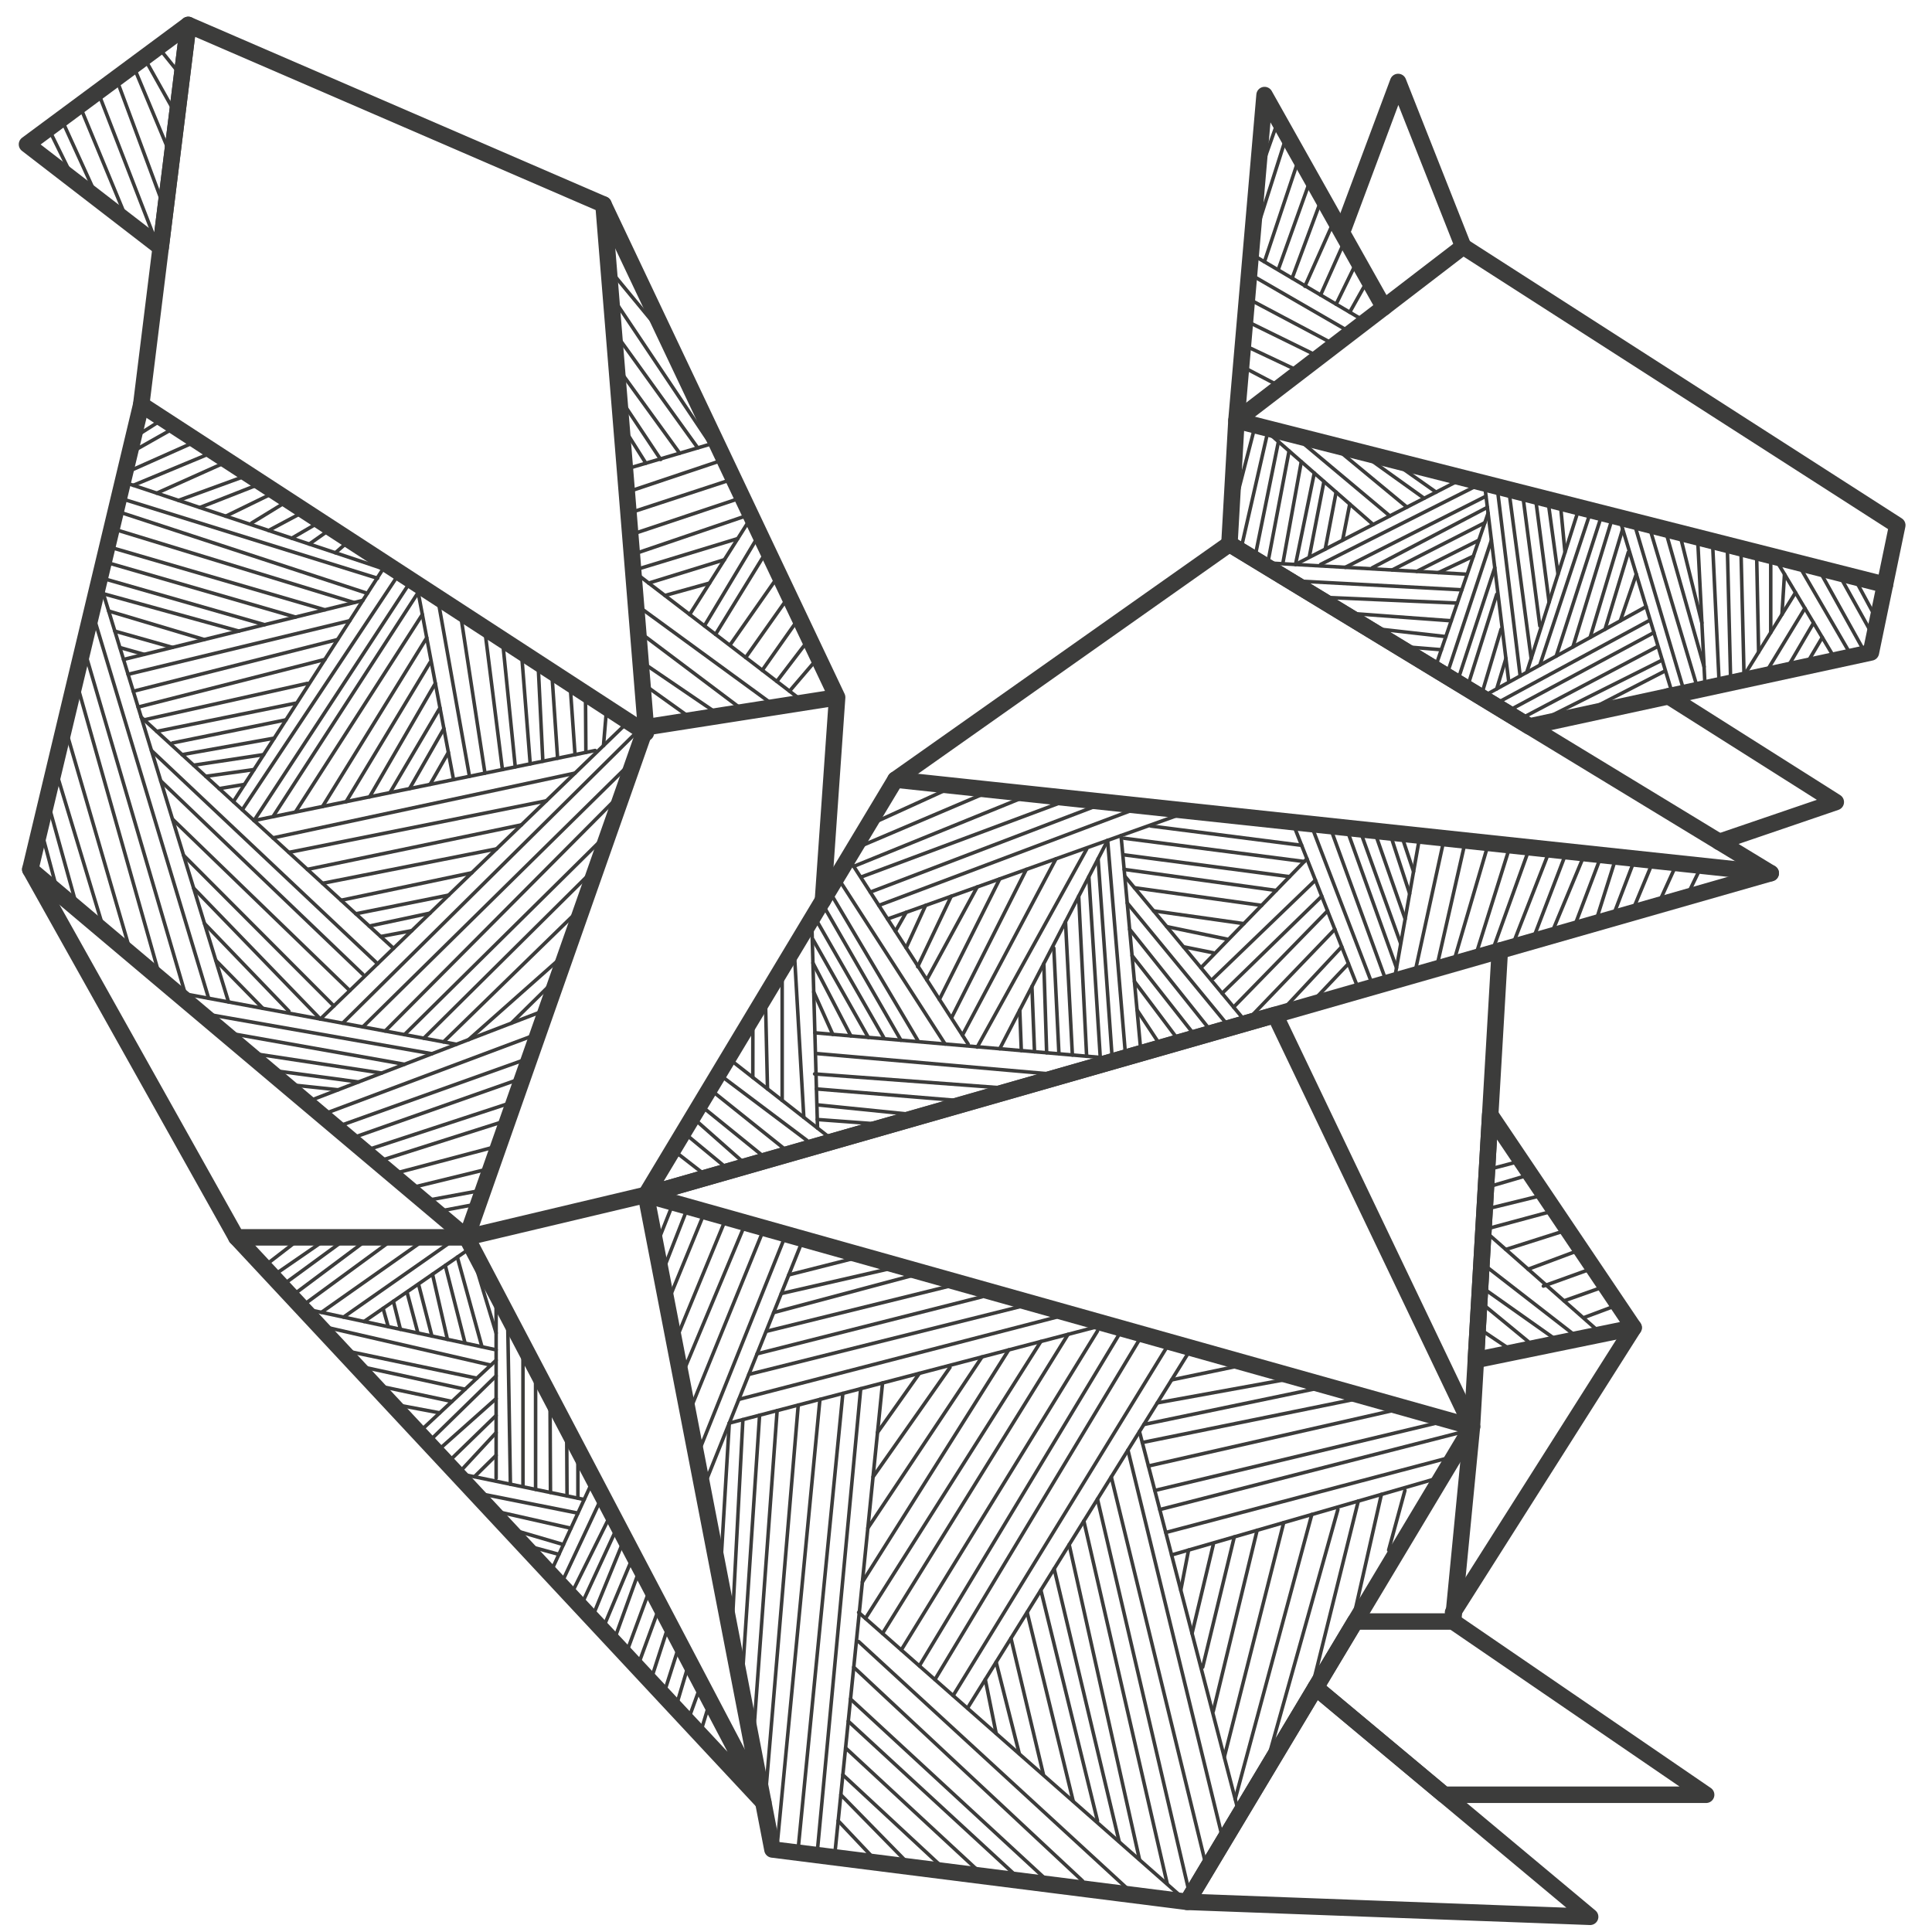 <?xml version="1.0" encoding="utf-8"?>
<!-- Generator: Adobe Illustrator 16.0.0, SVG Export Plug-In . SVG Version: 6.00 Build 0)  -->
<!DOCTYPE svg PUBLIC "-//W3C//DTD SVG 1.1//EN" "http://www.w3.org/Graphics/SVG/1.1/DTD/svg11.dtd">
<svg version="1.1" id="Calque_1" xmlns="http://www.w3.org/2000/svg" xmlns:xlink="http://www.w3.org/1999/xlink" x="0px" y="0px"
	 width="200px" height="200px" viewBox="0 0 200 200" enable-background="new 0 0 200 200" xml:space="preserve">
<line fill="none" stroke="#3C3C3B" stroke-width="0.366" stroke-linecap="round" stroke-linejoin="round" stroke-miterlimit="10" x1="194.356" y1="64.264" x2="191.896" y2="59.708"/>
<line fill="none" stroke="#3C3C3B" stroke-width="0.366" stroke-linecap="round" stroke-linejoin="round" stroke-miterlimit="10" x1="190.04" y1="58.876" x2="194" y2="65.987"/>
<line fill="none" stroke="#3C3C3B" stroke-width="0.366" stroke-linecap="round" stroke-linejoin="round" stroke-miterlimit="10" x1="188.178" y1="58.767" x2="193.125" y2="67.662"/>
<line fill="none" stroke="#3C3C3B" stroke-width="0.366" stroke-linecap="round" stroke-linejoin="round" stroke-miterlimit="10" x1="186.046" y1="58.228" x2="191.896" y2="68.297"/>
<line fill="none" stroke="#3C3C3B" stroke-width="0.366" stroke-linecap="round" stroke-linejoin="round" stroke-miterlimit="10" x1="183.644" y1="57.619" x2="190.04" y2="68.329"/>
<line fill="none" stroke="#3C3C3B" stroke-width="0.366" stroke-linecap="round" stroke-linejoin="round" stroke-miterlimit="10" x1="188.641" y1="65.987" x2="186.841" y2="69.022"/>
<line fill="none" stroke="#3C3C3B" stroke-width="0.366" stroke-linecap="round" stroke-linejoin="round" stroke-miterlimit="10" x1="187.741" y1="64.479" x2="184.829" y2="69.457"/>
<line fill="none" stroke="#3C3C3B" stroke-width="0.366" stroke-linecap="round" stroke-linejoin="round" stroke-miterlimit="10" x1="186.841" y1="62.974" x2="182.614" y2="69.936"/>
<line fill="none" stroke="#3C3C3B" stroke-width="0.366" stroke-linecap="round" stroke-linejoin="round" stroke-miterlimit="10" x1="185.869" y1="61.347" x2="180.221" y2="70.455"/>
<line fill="none" stroke="#3C3C3B" stroke-width="0.366" stroke-linecap="round" stroke-linejoin="round" stroke-miterlimit="10" x1="184.729" y1="59.434" x2="184.468" y2="63.609"/>
<line fill="none" stroke="#3C3C3B" stroke-width="0.366" stroke-linecap="round" stroke-linejoin="round" stroke-miterlimit="10" x1="183.306" y1="58.228" x2="183.306" y2="65.481"/>
<line fill="none" stroke="#3C3C3B" stroke-width="0.366" stroke-linecap="round" stroke-linejoin="round" stroke-miterlimit="10" x1="181.841" y1="57.163" x2="182.052" y2="67.505"/>
<line fill="none" stroke="#3C3C3B" stroke-width="0.366" stroke-linecap="round" stroke-linejoin="round" stroke-miterlimit="10" x1="180.221" y1="56.753" x2="180.542" y2="69.936"/>
<line fill="none" stroke="#3C3C3B" stroke-width="0.366" stroke-linecap="round" stroke-linejoin="round" stroke-miterlimit="10" x1="178.805" y1="56.311" x2="179.156" y2="70.455"/>
<line fill="none" stroke="#3C3C3B" stroke-width="0.366" stroke-linecap="round" stroke-linejoin="round" stroke-miterlimit="10" x1="177.271" y1="55.92" x2="177.954" y2="70.455"/>
<line fill="none" stroke="#3C3C3B" stroke-width="0.366" stroke-linecap="round" stroke-linejoin="round" stroke-miterlimit="10" x1="175.734" y1="55.618" x2="176.517" y2="71.258"/>
<line fill="none" stroke="#3C3C3B" stroke-width="0.366" stroke-linecap="round" stroke-linejoin="round" stroke-miterlimit="10" x1="176.177" y1="64.479" x2="173.854" y2="55.141"/>
<line fill="none" stroke="#3C3C3B" stroke-width="0.366" stroke-linecap="round" stroke-linejoin="round" stroke-miterlimit="10" x1="176.405" y1="69.022" x2="172.363" y2="54.764"/>
<line fill="none" stroke="#3C3C3B" stroke-width="0.366" stroke-linecap="round" stroke-linejoin="round" stroke-miterlimit="10" x1="175.734" y1="71.258" x2="170.679" y2="54.337"/>
<line fill="none" stroke="#3C3C3B" stroke-width="0.366" stroke-linecap="round" stroke-linejoin="round" stroke-miterlimit="10" x1="174.384" y1="71.719" x2="169.103" y2="53.938"/>
<line fill="none" stroke="#3C3C3B" stroke-width="0.366" stroke-linecap="round" stroke-linejoin="round" stroke-miterlimit="10" x1="173.207" y1="72.076" x2="167.614" y2="53.562"/>
<line fill="none" stroke="#3C3C3B" stroke-width="0.366" stroke-linecap="round" stroke-linejoin="round" stroke-miterlimit="10" x1="172.363" y1="69.457" x2="165.346" y2="73.071"/>
<line fill="none" stroke="#3C3C3B" stroke-width="0.366" stroke-linecap="round" stroke-linejoin="round" stroke-miterlimit="10" x1="172.076" y1="68.329" x2="160.229" y2="74.263"/>
<line fill="none" stroke="#3C3C3B" stroke-width="0.366" stroke-linecap="round" stroke-linejoin="round" stroke-miterlimit="10" x1="171.51" y1="66.968" x2="157.207" y2="74.518"/>
<line fill="none" stroke="#3C3C3B" stroke-width="0.366" stroke-linecap="round" stroke-linejoin="round" stroke-miterlimit="10" x1="171.216" y1="65.481" x2="155.894" y2="73.718"/>
<line fill="none" stroke="#3C3C3B" stroke-width="0.366" stroke-linecap="round" stroke-linejoin="round" stroke-miterlimit="10" x1="170.679" y1="64.264" x2="155.392" y2="72.548"/>
<line fill="none" stroke="#3C3C3B" stroke-width="0.366" stroke-linecap="round" stroke-linejoin="round" stroke-miterlimit="10" x1="170.404" y1="62.798" x2="154.2" y2="71.719"/>
<line fill="none" stroke="#3C3C3B" stroke-width="0.366" stroke-linecap="round" stroke-linejoin="round" stroke-miterlimit="10" x1="169.39" y1="59.434" x2="167.737" y2="64.264"/>
<line fill="none" stroke="#3C3C3B" stroke-width="0.366" stroke-linecap="round" stroke-linejoin="round" stroke-miterlimit="10" x1="168.563" y1="57.163" x2="166.153" y2="65.139"/>
<line fill="none" stroke="#3C3C3B" stroke-width="0.366" stroke-linecap="round" stroke-linejoin="round" stroke-miterlimit="10" x1="167.979" y1="54.764" x2="164.61" y2="65.987"/>
<line fill="none" stroke="#3C3C3B" stroke-width="0.366" stroke-linecap="round" stroke-linejoin="round" stroke-miterlimit="10" x1="166.817" y1="53.938" x2="162.828" y2="66.968"/>
<line fill="none" stroke="#3C3C3B" stroke-width="0.366" stroke-linecap="round" stroke-linejoin="round" stroke-miterlimit="10" x1="165.876" y1="53.122" x2="161.101" y2="67.919"/>
<line fill="none" stroke="#3C3C3B" stroke-width="0.366" stroke-linecap="round" stroke-linejoin="round" stroke-miterlimit="10" x1="164.61" y1="53.122" x2="159.403" y2="68.854"/>
<line fill="none" stroke="#3C3C3B" stroke-width="0.366" stroke-linecap="round" stroke-linejoin="round" stroke-miterlimit="10" x1="163.488" y1="52.517" x2="158.05" y2="69.6"/>
<line fill="none" stroke="#3C3C3B" stroke-width="0.366" stroke-linecap="round" stroke-linejoin="round" stroke-miterlimit="10" x1="162.006" y1="57.17" x2="161.563" y2="52.517"/>
<line fill="none" stroke="#3C3C3B" stroke-width="0.366" stroke-linecap="round" stroke-linejoin="round" stroke-miterlimit="10" x1="161.286" y1="59.434" x2="160.229" y2="51.691"/>
<line fill="none" stroke="#3C3C3B" stroke-width="0.366" stroke-linecap="round" stroke-linejoin="round" stroke-miterlimit="10" x1="160.362" y1="62.335" x2="158.929" y2="51.363"/>
<line fill="none" stroke="#3C3C3B" stroke-width="0.366" stroke-linecap="round" stroke-linejoin="round" stroke-miterlimit="10" x1="159.403" y1="64.789" x2="157.607" y2="51.028"/>
<line fill="none" stroke="#3C3C3B" stroke-width="0.366" stroke-linecap="round" stroke-linejoin="round" stroke-miterlimit="10" x1="158.506" y1="68.166" x2="156.231" y2="51.028"/>
<line fill="none" stroke="#3C3C3B" stroke-width="0.366" stroke-linecap="round" stroke-linejoin="round" stroke-miterlimit="10" x1="157.369" y1="69.974" x2="154.976" y2="50.361"/>
<line fill="none" stroke="#3C3C3B" stroke-width="0.366" stroke-linecap="round" stroke-linejoin="round" stroke-miterlimit="10" x1="153.708" y1="50.361" x2="156.172" y2="70.455"/>
<line fill="none" stroke="#3C3C3B" stroke-width="0.366" stroke-linecap="round" stroke-linejoin="round" stroke-miterlimit="10" x1="155.893" y1="68.166" x2="154.939" y2="71.312"/>
<line fill="none" stroke="#3C3C3B" stroke-width="0.366" stroke-linecap="round" stroke-linejoin="round" stroke-miterlimit="10" x1="155.392" y1="65.139" x2="153.427" y2="71.719"/>
<line fill="none" stroke="#3C3C3B" stroke-width="0.366" stroke-linecap="round" stroke-linejoin="round" stroke-miterlimit="10" x1="154.939" y1="61.521" x2="152.026" y2="70.744"/>
<line fill="none" stroke="#3C3C3B" stroke-width="0.366" stroke-linecap="round" stroke-linejoin="round" stroke-miterlimit="10" x1="154.739" y1="58.767" x2="150.904" y2="70.455"/>
<line fill="none" stroke="#3C3C3B" stroke-width="0.366" stroke-linecap="round" stroke-linejoin="round" stroke-miterlimit="10" x1="154.391" y1="55.92" x2="149.735" y2="69.974"/>
<line fill="none" stroke="#3C3C3B" stroke-width="0.366" stroke-linecap="round" stroke-linejoin="round" stroke-miterlimit="10" x1="154.047" y1="53.122" x2="148.662" y2="68.854"/>
<line fill="none" stroke="#3C3C3B" stroke-width="0.366" stroke-linecap="round" stroke-linejoin="round" stroke-miterlimit="10" x1="149.208" y1="67.258" x2="145.646" y2="66.968"/>
<line fill="none" stroke="#3C3C3B" stroke-width="0.366" stroke-linecap="round" stroke-linejoin="round" stroke-miterlimit="10" x1="149.673" y1="65.902" x2="142.913" y2="65.139"/>
<line fill="none" stroke="#3C3C3B" stroke-width="0.366" stroke-linecap="round" stroke-linejoin="round" stroke-miterlimit="10" x1="150.232" y1="64.264" x2="138.988" y2="63.437"/>
<line fill="none" stroke="#3C3C3B" stroke-width="0.366" stroke-linecap="round" stroke-linejoin="round" stroke-miterlimit="10" x1="150.859" y1="62.432" x2="137.375" y2="61.85"/>
<line fill="none" stroke="#3C3C3B" stroke-width="0.366" stroke-linecap="round" stroke-linejoin="round" stroke-miterlimit="10" x1="151.33" y1="61.058" x2="134.71" y2="60.168"/>
<line fill="none" stroke="#3C3C3B" stroke-width="0.366" stroke-linecap="round" stroke-linejoin="round" stroke-miterlimit="10" x1="151.675" y1="59.434" x2="130.421" y2="58.228"/>
<line fill="none" stroke="#3C3C3B" stroke-width="0.366" stroke-linecap="round" stroke-linejoin="round" stroke-miterlimit="10" x1="152.521" y1="57.579" x2="148.908" y2="59.277"/>
<line fill="none" stroke="#3C3C3B" stroke-width="0.366" stroke-linecap="round" stroke-linejoin="round" stroke-miterlimit="10" x1="153.09" y1="55.92" x2="146.66" y2="59.149"/>
<line fill="none" stroke="#3C3C3B" stroke-width="0.366" stroke-linecap="round" stroke-linejoin="round" stroke-miterlimit="10" x1="153.708" y1="54.109" x2="144.118" y2="59.003"/>
<line fill="none" stroke="#3C3C3B" stroke-width="0.366" stroke-linecap="round" stroke-linejoin="round" stroke-miterlimit="10" x1="153.973" y1="52.517" x2="142.071" y2="58.767"/>
<line fill="none" stroke="#3C3C3B" stroke-width="0.366" stroke-linecap="round" stroke-linejoin="round" stroke-miterlimit="10" x1="153.832" y1="51.363" x2="139.262" y2="58.729"/>
<line fill="none" stroke="#3C3C3B" stroke-width="0.366" stroke-linecap="round" stroke-linejoin="round" stroke-miterlimit="10" x1="153.09" y1="50.169" x2="136.709" y2="58.428"/>
<line fill="none" stroke="#3C3C3B" stroke-width="0.366" stroke-linecap="round" stroke-linejoin="round" stroke-miterlimit="10" x1="151.046" y1="49.721" x2="134.114" y2="58.428"/>
<line fill="none" stroke="#3C3C3B" stroke-width="0.366" stroke-linecap="round" stroke-linejoin="round" stroke-miterlimit="10" x1="144.279" y1="47.857" x2="148.662" y2="50.947"/>
<line fill="none" stroke="#3C3C3B" stroke-width="0.366" stroke-linecap="round" stroke-linejoin="round" stroke-miterlimit="10" x1="147.427" y1="51.582" x2="141.861" y2="47.595"/>
<line fill="none" stroke="#3C3C3B" stroke-width="0.366" stroke-linecap="round" stroke-linejoin="round" stroke-miterlimit="10" x1="145.646" y1="52.498" x2="138.321" y2="46.438"/>
<line fill="none" stroke="#3C3C3B" stroke-width="0.366" stroke-linecap="round" stroke-linejoin="round" stroke-miterlimit="10" x1="143.874" y1="53.409" x2="134.71" y2="45.731"/>
<line fill="none" stroke="#3C3C3B" stroke-width="0.366" stroke-linecap="round" stroke-linejoin="round" stroke-miterlimit="10" x1="142.145" y1="54.298" x2="131.592" y2="45.059"/>
<line fill="none" stroke="#3C3C3B" stroke-width="0.366" stroke-linecap="round" stroke-linejoin="round" stroke-miterlimit="10" x1="139.725" y1="52.179" x2="138.988" y2="55.92"/>
<line fill="none" stroke="#3C3C3B" stroke-width="0.366" stroke-linecap="round" stroke-linejoin="round" stroke-miterlimit="10" x1="138.316" y1="50.947" x2="137.187" y2="56.848"/>
<line fill="none" stroke="#3C3C3B" stroke-width="0.366" stroke-linecap="round" stroke-linejoin="round" stroke-miterlimit="10" x1="137.055" y1="49.841" x2="135.552" y2="57.579"/>
<line fill="none" stroke="#3C3C3B" stroke-width="0.366" stroke-linecap="round" stroke-linejoin="round" stroke-miterlimit="10" x1="136.055" y1="48.968" x2="134.114" y2="58.428"/>
<line fill="none" stroke="#3C3C3B" stroke-width="0.366" stroke-linecap="round" stroke-linejoin="round" stroke-miterlimit="10" x1="134.71" y1="47.79" x2="132.817" y2="58.228"/>
<line fill="none" stroke="#3C3C3B" stroke-width="0.366" stroke-linecap="round" stroke-linejoin="round" stroke-miterlimit="10" x1="133.445" y1="46.683" x2="131.243" y2="58.274"/>
<line fill="none" stroke="#3C3C3B" stroke-width="0.366" stroke-linecap="round" stroke-linejoin="round" stroke-miterlimit="10" x1="132.344" y1="45.719" x2="129.943" y2="57.534"/>
<line fill="none" stroke="#3C3C3B" stroke-width="0.366" stroke-linecap="round" stroke-linejoin="round" stroke-miterlimit="10" x1="131.243" y1="44.686" x2="128.426" y2="57.015"/>
<line fill="none" stroke="#3C3C3B" stroke-width="0.366" stroke-linecap="round" stroke-linejoin="round" stroke-miterlimit="10" x1="129.943" y1="44.024" x2="127.84" y2="52.179"/>
<line fill="none" stroke="#3C3C3B" stroke-width="0.366" stroke-linecap="round" stroke-linejoin="round" stroke-miterlimit="10" x1="69.661" y1="119.033" x2="73.285" y2="121.851"/>
<line fill="none" stroke="#3C3C3B" stroke-width="0.366" stroke-linecap="round" stroke-linejoin="round" stroke-miterlimit="10" x1="70.753" y1="117.219" x2="75.194" y2="120.892"/>
<line fill="none" stroke="#3C3C3B" stroke-width="0.366" stroke-linecap="round" stroke-linejoin="round" stroke-miterlimit="10" x1="71.682" y1="115.668" x2="77.086" y2="120.442"/>
<line fill="none" stroke="#3C3C3B" stroke-width="0.366" stroke-linecap="round" stroke-linejoin="round" stroke-miterlimit="10" x1="72.458" y1="114.378" x2="79.015" y2="119.695"/>
<line fill="none" stroke="#3C3C3B" stroke-width="0.366" stroke-linecap="round" stroke-linejoin="round" stroke-miterlimit="10" x1="73.453" y1="112.725" x2="81.364" y2="119.055"/>
<line fill="none" stroke="#3C3C3B" stroke-width="0.366" stroke-linecap="round" stroke-linejoin="round" stroke-miterlimit="10" x1="74.384" y1="111.173" x2="83.537" y2="118.055"/>
<line fill="none" stroke="#3C3C3B" stroke-width="0.366" stroke-linecap="round" stroke-linejoin="round" stroke-miterlimit="10" x1="75.374" y1="109.529" x2="85.781" y2="117.683"/>
<line fill="none" stroke="#3C3C3B" stroke-width="0.366" stroke-linecap="round" stroke-linejoin="round" stroke-miterlimit="10" x1="77.938" y1="105.265" x2="77.932" y2="111.534"/>
<line fill="none" stroke="#3C3C3B" stroke-width="0.366" stroke-linecap="round" stroke-linejoin="round" stroke-miterlimit="10" x1="79.232" y1="103.109" x2="79.451" y2="112.725"/>
<line fill="none" stroke="#3C3C3B" stroke-width="0.366" stroke-linecap="round" stroke-linejoin="round" stroke-miterlimit="10" x1="80.97" y1="100.874" x2="80.97" y2="113.913"/>
<line fill="none" stroke="#3C3C3B" stroke-width="0.366" stroke-linecap="round" stroke-linejoin="round" stroke-miterlimit="10" x1="82.206" y1="98.164" x2="83.211" y2="115.668"/>
<line fill="none" stroke="#3C3C3B" stroke-width="0.366" stroke-linecap="round" stroke-linejoin="round" stroke-miterlimit="10" x1="84.027" y1="95.132" x2="84.63" y2="116.78"/>
<line fill="none" stroke="#3C3C3B" stroke-width="0.366" stroke-linecap="round" stroke-linejoin="round" stroke-miterlimit="10" x1="90.687" y1="116.339" x2="84.605" y2="115.891"/>
<line fill="none" stroke="#3C3C3B" stroke-width="0.366" stroke-linecap="round" stroke-linejoin="round" stroke-miterlimit="10" x1="95.552" y1="115.484" x2="84.63" y2="114.378"/>
<line fill="none" stroke="#3C3C3B" stroke-width="0.366" stroke-linecap="round" stroke-linejoin="round" stroke-miterlimit="10" x1="99.03" y1="113.913" x2="84.517" y2="112.725"/>
<line fill="none" stroke="#3C3C3B" stroke-width="0.366" stroke-linecap="round" stroke-linejoin="round" stroke-miterlimit="10" x1="84.328" y1="111.173" x2="105.204" y2="112.725"/>
<line fill="none" stroke="#3C3C3B" stroke-width="0.366" stroke-linecap="round" stroke-linejoin="round" stroke-miterlimit="10" x1="84.63" y1="109.072" x2="108.703" y2="111.173"/>
<line fill="none" stroke="#3C3C3B" stroke-width="0.366" stroke-linecap="round" stroke-linejoin="round" stroke-miterlimit="10" x1="84.355" y1="106.916" x2="114.662" y2="109.529"/>
<line fill="none" stroke="#3C3C3B" stroke-width="0.366" stroke-linecap="round" stroke-linejoin="round" stroke-miterlimit="10" x1="84.237" y1="102.688" x2="86.208" y2="107.076"/>
<line fill="none" stroke="#3C3C3B" stroke-width="0.366" stroke-linecap="round" stroke-linejoin="round" stroke-miterlimit="10" x1="84.155" y1="99.685" x2="88.083" y2="107.238"/>
<line fill="none" stroke="#3C3C3B" stroke-width="0.366" stroke-linecap="round" stroke-linejoin="round" stroke-miterlimit="10" x1="84.155" y1="97.25" x2="89.89" y2="107.394"/>
<line fill="none" stroke="#3C3C3B" stroke-width="0.366" stroke-linecap="round" stroke-linejoin="round" stroke-miterlimit="10" x1="84.63" y1="95.459" x2="91.475" y2="107.394"/>
<line fill="none" stroke="#3C3C3B" stroke-width="0.366" stroke-linecap="round" stroke-linejoin="round" stroke-miterlimit="10" x1="85.223" y1="93.726" x2="93.263" y2="107.684"/>
<line fill="none" stroke="#3C3C3B" stroke-width="0.366" stroke-linecap="round" stroke-linejoin="round" stroke-miterlimit="10" x1="85.98" y1="92.468" x2="94.998" y2="107.684"/>
<line fill="none" stroke="#3C3C3B" stroke-width="0.366" stroke-linecap="round" stroke-linejoin="round" stroke-miterlimit="10" x1="86.66" y1="90.752" x2="97.835" y2="108.077"/>
<line fill="none" stroke="#3C3C3B" stroke-width="0.366" stroke-linecap="round" stroke-linejoin="round" stroke-miterlimit="10" x1="88.053" y1="89.185" x2="100.22" y2="108.077"/>
<line fill="none" stroke="#3C3C3B" stroke-width="0.366" stroke-linecap="round" stroke-linejoin="round" stroke-miterlimit="10" x1="98.188" y1="81.649" x2="90.489" y2="85.157"/>
<line fill="none" stroke="#3C3C3B" stroke-width="0.366" stroke-linecap="round" stroke-linejoin="round" stroke-miterlimit="10" x1="101.833" y1="82.173" x2="88.375" y2="87.899"/>
<line fill="none" stroke="#3C3C3B" stroke-width="0.366" stroke-linecap="round" stroke-linejoin="round" stroke-miterlimit="10" x1="106.765" y1="82.209" x2="88.375" y2="89.687"/>
<line fill="none" stroke="#3C3C3B" stroke-width="0.366" stroke-linecap="round" stroke-linejoin="round" stroke-miterlimit="10" x1="110.245" y1="82.918" x2="89.242" y2="90.752"/>
<line fill="none" stroke="#3C3C3B" stroke-width="0.366" stroke-linecap="round" stroke-linejoin="round" stroke-miterlimit="10" x1="113.541" y1="83.403" x2="90.091" y2="92.351"/>
<line fill="none" stroke="#3C3C3B" stroke-width="0.366" stroke-linecap="round" stroke-linejoin="round" stroke-miterlimit="10" x1="117.536" y1="83.74" x2="90.977" y2="93.726"/>
<line fill="none" stroke="#3C3C3B" stroke-width="0.366" stroke-linecap="round" stroke-linejoin="round" stroke-miterlimit="10" x1="122.303" y1="84.262" x2="91.883" y2="95.132"/>
<line fill="none" stroke="#3C3C3B" stroke-width="0.366" stroke-linecap="round" stroke-linejoin="round" stroke-miterlimit="10" x1="93.807" y1="94.444" x2="92.698" y2="96.398"/>
<line fill="none" stroke="#3C3C3B" stroke-width="0.366" stroke-linecap="round" stroke-linejoin="round" stroke-miterlimit="10" x1="95.817" y1="93.726" x2="93.807" y2="98.117"/>
<line fill="none" stroke="#3C3C3B" stroke-width="0.366" stroke-linecap="round" stroke-linejoin="round" stroke-miterlimit="10" x1="98.47" y1="92.777" x2="94.998" y2="100.075"/>
<line fill="none" stroke="#3C3C3B" stroke-width="0.366" stroke-linecap="round" stroke-linejoin="round" stroke-miterlimit="10" x1="101.16" y1="91.815" x2="95.937" y2="101.429"/>
<line fill="none" stroke="#3C3C3B" stroke-width="0.366" stroke-linecap="round" stroke-linejoin="round" stroke-miterlimit="10" x1="103.493" y1="90.983" x2="97.247" y2="103.462"/>
<line fill="none" stroke="#3C3C3B" stroke-width="0.366" stroke-linecap="round" stroke-linejoin="round" stroke-miterlimit="10" x1="106.245" y1="90" x2="98.549" y2="105.265"/>
<line fill="none" stroke="#3C3C3B" stroke-width="0.366" stroke-linecap="round" stroke-linejoin="round" stroke-miterlimit="10" x1="109.315" y1="88.901" x2="99.631" y2="107.163"/>
<line fill="none" stroke="#3C3C3B" stroke-width="0.366" stroke-linecap="round" stroke-linejoin="round" stroke-miterlimit="10" x1="112.488" y1="87.899" x2="101.16" y2="108.398"/>
<line fill="none" stroke="#3C3C3B" stroke-width="0.366" stroke-linecap="round" stroke-linejoin="round" stroke-miterlimit="10" x1="114.662" y1="86.993" x2="103.493" y2="108.567"/>
<line fill="none" stroke="#3C3C3B" stroke-width="0.366" stroke-linecap="round" stroke-linejoin="round" stroke-miterlimit="10" x1="105.567" y1="104.56" x2="105.726" y2="108.759"/>
<line fill="none" stroke="#3C3C3B" stroke-width="0.366" stroke-linecap="round" stroke-linejoin="round" stroke-miterlimit="10" x1="106.825" y1="102.132" x2="107.092" y2="108.875"/>
<line fill="none" stroke="#3C3C3B" stroke-width="0.366" stroke-linecap="round" stroke-linejoin="round" stroke-miterlimit="10" x1="108.057" y1="99.752" x2="108.349" y2="108.984"/>
<line fill="none" stroke="#3C3C3B" stroke-width="0.366" stroke-linecap="round" stroke-linejoin="round" stroke-miterlimit="10" x1="109.091" y1="98.149" x2="109.619" y2="109.072"/>
<line fill="none" stroke="#3C3C3B" stroke-width="0.366" stroke-linecap="round" stroke-linejoin="round" stroke-miterlimit="10" x1="110.3" y1="95.421" x2="111.013" y2="109.214"/>
<line fill="none" stroke="#3C3C3B" stroke-width="0.366" stroke-linecap="round" stroke-linejoin="round" stroke-miterlimit="10" x1="111.666" y1="92.777" x2="112.488" y2="109.343"/>
<line fill="none" stroke="#3C3C3B" stroke-width="0.366" stroke-linecap="round" stroke-linejoin="round" stroke-miterlimit="10" x1="112.717" y1="90.752" x2="113.891" y2="109.343"/>
<line fill="none" stroke="#3C3C3B" stroke-width="0.366" stroke-linecap="round" stroke-linejoin="round" stroke-miterlimit="10" x1="113.673" y1="88.901" x2="115.118" y2="109.343"/>
<line fill="none" stroke="#3C3C3B" stroke-width="0.366" stroke-linecap="round" stroke-linejoin="round" stroke-miterlimit="10" x1="114.662" y1="86.993" x2="116.483" y2="108.875"/>
<line fill="none" stroke="#3C3C3B" stroke-width="0.366" stroke-linecap="round" stroke-linejoin="round" stroke-miterlimit="10" x1="116.049" y1="86.496" x2="118.06" y2="108.398"/>
<line fill="none" stroke="#3C3C3B" stroke-width="0.366" stroke-linecap="round" stroke-linejoin="round" stroke-miterlimit="10" x1="117.708" y1="104.56" x2="120.128" y2="108.222"/>
<line fill="none" stroke="#3C3C3B" stroke-width="0.366" stroke-linecap="round" stroke-linejoin="round" stroke-miterlimit="10" x1="117.438" y1="101.602" x2="121.813" y2="107.426"/>
<line fill="none" stroke="#3C3C3B" stroke-width="0.366" stroke-linecap="round" stroke-linejoin="round" stroke-miterlimit="10" x1="117.191" y1="98.924" x2="123.669" y2="107.163"/>
<line fill="none" stroke="#3C3C3B" stroke-width="0.366" stroke-linecap="round" stroke-linejoin="round" stroke-miterlimit="10" x1="116.94" y1="96.198" x2="125.084" y2="106.392"/>
<line fill="none" stroke="#3C3C3B" stroke-width="0.366" stroke-linecap="round" stroke-linejoin="round" stroke-miterlimit="10" x1="116.69" y1="93.475" x2="127.034" y2="106.046"/>
<line fill="none" stroke="#3C3C3B" stroke-width="0.366" stroke-linecap="round" stroke-linejoin="round" stroke-miterlimit="10" x1="116.483" y1="90.752" x2="128.543" y2="105.265"/>
<line fill="none" stroke="#3C3C3B" stroke-width="0.366" stroke-linecap="round" stroke-linejoin="round" stroke-miterlimit="10" x1="173.596" y1="89.352" x2="171.601" y2="93.736"/>
<line fill="none" stroke="#3C3C3B" stroke-width="0.366" stroke-linecap="round" stroke-linejoin="round" stroke-miterlimit="10" x1="171.155" y1="89.09" x2="168.907" y2="94.504"/>
<line fill="none" stroke="#3C3C3B" stroke-width="0.366" stroke-linecap="round" stroke-linejoin="round" stroke-miterlimit="10" x1="169.411" y1="88.476" x2="166.887" y2="95.083"/>
<line fill="none" stroke="#3C3C3B" stroke-width="0.366" stroke-linecap="round" stroke-linejoin="round" stroke-miterlimit="10" x1="167.316" y1="88.68" x2="165.135" y2="95.585"/>
<line fill="none" stroke="#3C3C3B" stroke-width="0.366" stroke-linecap="round" stroke-linejoin="round" stroke-miterlimit="10" x1="165.8" y1="88.476" x2="162.86" y2="96.235"/>
<line fill="none" stroke="#3C3C3B" stroke-width="0.366" stroke-linecap="round" stroke-linejoin="round" stroke-miterlimit="10" x1="164.012" y1="88.476" x2="160.719" y2="96.385"/>
<line fill="none" stroke="#3C3C3B" stroke-width="0.366" stroke-linecap="round" stroke-linejoin="round" stroke-miterlimit="10" x1="162.05" y1="88.476" x2="158.72" y2="97.168"/>
<line fill="none" stroke="#3C3C3B" stroke-width="0.366" stroke-linecap="round" stroke-linejoin="round" stroke-miterlimit="10" x1="160.386" y1="88.103" x2="156.494" y2="98.056"/>
<line fill="none" stroke="#3C3C3B" stroke-width="0.366" stroke-linecap="round" stroke-linejoin="round" stroke-miterlimit="10" x1="175.966" y1="90" x2="174.599" y2="92.821"/>
<line fill="none" stroke="#3C3C3B" stroke-width="0.366" stroke-linecap="round" stroke-linejoin="round" stroke-miterlimit="10" x1="158.266" y1="87.954" x2="154.414" y2="98.652"/>
<line fill="none" stroke="#3C3C3B" stroke-width="0.366" stroke-linecap="round" stroke-linejoin="round" stroke-miterlimit="10" x1="156.34" y1="87.507" x2="152.688" y2="99.144"/>
<line fill="none" stroke="#3C3C3B" stroke-width="0.366" stroke-linecap="round" stroke-linejoin="round" stroke-miterlimit="10" x1="154.128" y1="87.148" x2="150.419" y2="99.793"/>
<line fill="none" stroke="#3C3C3B" stroke-width="0.366" stroke-linecap="round" stroke-linejoin="round" stroke-miterlimit="10" x1="151.675" y1="87.148" x2="148.802" y2="99.793"/>
<line fill="none" stroke="#3C3C3B" stroke-width="0.366" stroke-linecap="round" stroke-linejoin="round" stroke-miterlimit="10" x1="149.508" y1="86.776" x2="146.522" y2="100.45"/>
<line fill="none" stroke="#3C3C3B" stroke-width="0.366" stroke-linecap="round" stroke-linejoin="round" stroke-miterlimit="10" x1="147.049" y1="86.164" x2="144.42" y2="101.01"/>
<line fill="none" stroke="#3C3C3B" stroke-width="0.366" stroke-linecap="round" stroke-linejoin="round" stroke-miterlimit="10" x1="146.33" y1="90.219" x2="144.979" y2="86.164"/>
<line fill="none" stroke="#3C3C3B" stroke-width="0.366" stroke-linecap="round" stroke-linejoin="round" stroke-miterlimit="10" x1="145.926" y1="92.505" x2="143.649" y2="85.546"/>
<line fill="none" stroke="#3C3C3B" stroke-width="0.366" stroke-linecap="round" stroke-linejoin="round" stroke-miterlimit="10" x1="145.461" y1="95.132" x2="142.106" y2="85.546"/>
<line fill="none" stroke="#3C3C3B" stroke-width="0.366" stroke-linecap="round" stroke-linejoin="round" stroke-miterlimit="10" x1="140.634" y1="85.546" x2="144.979" y2="97.615"/>
<line fill="none" stroke="#3C3C3B" stroke-width="0.366" stroke-linecap="round" stroke-linejoin="round" stroke-miterlimit="10" x1="139.442" y1="85.902" x2="144.566" y2="100.184"/>
<line fill="none" stroke="#3C3C3B" stroke-width="0.366" stroke-linecap="round" stroke-linejoin="round" stroke-miterlimit="10" x1="137.65" y1="85.51" x2="143.401" y2="101.294"/>
<line fill="none" stroke="#3C3C3B" stroke-width="0.366" stroke-linecap="round" stroke-linejoin="round" stroke-miterlimit="10" x1="135.693" y1="85.301" x2="142.004" y2="101.755"/>
<line fill="none" stroke="#3C3C3B" stroke-width="0.366" stroke-linecap="round" stroke-linejoin="round" stroke-miterlimit="10" x1="133.791" y1="85.098" x2="140.526" y2="102.128"/>
<line fill="none" stroke="#3C3C3B" stroke-width="0.366" stroke-linecap="round" stroke-linejoin="round" stroke-miterlimit="10" x1="139.59" y1="99.761" x2="136.007" y2="103.546"/>
<line fill="none" stroke="#3C3C3B" stroke-width="0.366" stroke-linecap="round" stroke-linejoin="round" stroke-miterlimit="10" x1="138.896" y1="98.008" x2="132.817" y2="104.514"/>
<line fill="none" stroke="#3C3C3B" stroke-width="0.366" stroke-linecap="round" stroke-linejoin="round" stroke-miterlimit="10" x1="138.182" y1="96.198" x2="129.663" y2="105.063"/>
<line fill="none" stroke="#3C3C3B" stroke-width="0.366" stroke-linecap="round" stroke-linejoin="round" stroke-miterlimit="10" x1="137.429" y1="94.293" x2="127.704" y2="104.255"/>
<line fill="none" stroke="#3C3C3B" stroke-width="0.366" stroke-linecap="round" stroke-linejoin="round" stroke-miterlimit="10" x1="136.829" y1="92.777" x2="126.517" y2="102.826"/>
<line fill="none" stroke="#3C3C3B" stroke-width="0.366" stroke-linecap="round" stroke-linejoin="round" stroke-miterlimit="10" x1="136.17" y1="91.114" x2="125.602" y2="101.294"/>
<line fill="none" stroke="#3C3C3B" stroke-width="0.366" stroke-linecap="round" stroke-linejoin="round" stroke-miterlimit="10" x1="135.296" y1="88.901" x2="124.32" y2="100.184"/>
<line fill="none" stroke="#3C3C3B" stroke-width="0.366" stroke-linecap="round" stroke-linejoin="round" stroke-miterlimit="10" x1="125.602" y1="98.633" x2="122.512" y2="98.008"/>
<line fill="none" stroke="#3C3C3B" stroke-width="0.366" stroke-linecap="round" stroke-linejoin="round" stroke-miterlimit="10" x1="127.034" y1="97.222" x2="120.78" y2="95.922"/>
<line fill="none" stroke="#3C3C3B" stroke-width="0.366" stroke-linecap="round" stroke-linejoin="round" stroke-miterlimit="10" x1="128.765" y1="95.614" x2="119.427" y2="94.293"/>
<line fill="none" stroke="#3C3C3B" stroke-width="0.366" stroke-linecap="round" stroke-linejoin="round" stroke-miterlimit="10" x1="130.603" y1="93.726" x2="117.438" y2="91.899"/>
<line fill="none" stroke="#3C3C3B" stroke-width="0.366" stroke-linecap="round" stroke-linejoin="round" stroke-miterlimit="10" x1="132.106" y1="92.179" x2="116.372" y2="90"/>
<line fill="none" stroke="#3C3C3B" stroke-width="0.366" stroke-linecap="round" stroke-linejoin="round" stroke-miterlimit="10" x1="133.495" y1="90.752" x2="116.372" y2="88.495"/>
<line fill="none" stroke="#3C3C3B" stroke-width="0.366" stroke-linecap="round" stroke-linejoin="round" stroke-miterlimit="10" x1="135.021" y1="89.185" x2="116.372" y2="86.776"/>
<line fill="none" stroke="#3C3C3B" stroke-width="0.366" stroke-linecap="round" stroke-linejoin="round" stroke-miterlimit="10" x1="134.744" y1="87.507" x2="119.131" y2="85.51"/>
<line fill="none" stroke="#3C3C3B" stroke-width="0.366" stroke-linecap="round" stroke-linejoin="round" stroke-miterlimit="10" x1="128.426" y1="37.859" x2="132.565" y2="40.025"/>
<line fill="none" stroke="#3C3C3B" stroke-width="0.366" stroke-linecap="round" stroke-linejoin="round" stroke-miterlimit="10" x1="128.675" y1="35.685" x2="134.114" y2="38.25"/>
<line fill="none" stroke="#3C3C3B" stroke-width="0.366" stroke-linecap="round" stroke-linejoin="round" stroke-miterlimit="10" x1="128.891" y1="33.17" x2="136.055" y2="36.685"/>
<line fill="none" stroke="#3C3C3B" stroke-width="0.366" stroke-linecap="round" stroke-linejoin="round" stroke-miterlimit="10" x1="128.891" y1="30.754" x2="137.751" y2="35.452"/>
<line fill="none" stroke="#3C3C3B" stroke-width="0.366" stroke-linecap="round" stroke-linejoin="round" stroke-miterlimit="10" x1="129.31" y1="28.335" x2="139.108" y2="33.999"/>
<line fill="none" stroke="#3C3C3B" stroke-width="0.366" stroke-linecap="round" stroke-linejoin="round" stroke-miterlimit="10" x1="129.31" y1="26.165" x2="141.049" y2="33.104"/>
<line fill="none" stroke="#3C3C3B" stroke-width="0.366" stroke-linecap="round" stroke-linejoin="round" stroke-miterlimit="10" x1="141.633" y1="28.919" x2="139.725" y2="32.32"/>
<line fill="none" stroke="#3C3C3B" stroke-width="0.366" stroke-linecap="round" stroke-linejoin="round" stroke-miterlimit="10" x1="140.527" y1="26.95" x2="138.316" y2="31.489"/>
<line fill="none" stroke="#3C3C3B" stroke-width="0.366" stroke-linecap="round" stroke-linejoin="round" stroke-miterlimit="10" x1="139.108" y1="25.159" x2="136.709" y2="30.539"/>
<line fill="none" stroke="#3C3C3B" stroke-width="0.366" stroke-linecap="round" stroke-linejoin="round" stroke-miterlimit="10" x1="138.158" y1="22.735" x2="135.085" y2="29.634"/>
<line fill="none" stroke="#3C3C3B" stroke-width="0.366" stroke-linecap="round" stroke-linejoin="round" stroke-miterlimit="10" x1="136.867" y1="20.441" x2="133.763" y2="28.797"/>
<line fill="none" stroke="#3C3C3B" stroke-width="0.366" stroke-linecap="round" stroke-linejoin="round" stroke-miterlimit="10" x1="135.552" y1="18.891" x2="132.344" y2="27.849"/>
<line fill="none" stroke="#3C3C3B" stroke-width="0.366" stroke-linecap="round" stroke-linejoin="round" stroke-miterlimit="10" x1="134.513" y1="16.254" x2="130.893" y2="27.101"/>
<line fill="none" stroke="#3C3C3B" stroke-width="0.366" stroke-linecap="round" stroke-linejoin="round" stroke-miterlimit="10" x1="133.223" y1="13.957" x2="130.224" y2="23.37"/>
<line fill="none" stroke="#3C3C3B" stroke-width="0.366" stroke-linecap="round" stroke-linejoin="round" stroke-miterlimit="10" x1="132.344" y1="12.397" x2="130.495" y2="17.605"/>
<line fill="none" stroke="#3C3C3B" stroke-width="0.366" stroke-linecap="round" stroke-linejoin="round" stroke-miterlimit="10" x1="66.493" y1="70.744" x2="71.764" y2="74.518"/>
<line fill="none" stroke="#3C3C3B" stroke-width="0.366" stroke-linecap="round" stroke-linejoin="round" stroke-miterlimit="10" x1="66.493" y1="68.576" x2="73.966" y2="73.667"/>
<line fill="none" stroke="#3C3C3B" stroke-width="0.366" stroke-linecap="round" stroke-linejoin="round" stroke-miterlimit="10" x1="66.493" y1="65.667" x2="76.754" y2="73.388"/>
<line fill="none" stroke="#3C3C3B" stroke-width="0.366" stroke-linecap="round" stroke-linejoin="round" stroke-miterlimit="10" x1="65.832" y1="62.584" x2="80.013" y2="72.939"/>
<line fill="none" stroke="#3C3C3B" stroke-width="0.366" stroke-linecap="round" stroke-linejoin="round" stroke-miterlimit="10" x1="65.551" y1="59.129" x2="82.747" y2="72.325"/>
<line fill="none" stroke="#3C3C3B" stroke-width="0.366" stroke-linecap="round" stroke-linejoin="round" stroke-miterlimit="10" x1="84.706" y1="68.065" x2="81.73" y2="71.544"/>
<line fill="none" stroke="#3C3C3B" stroke-width="0.366" stroke-linecap="round" stroke-linejoin="round" stroke-miterlimit="10" x1="83.784" y1="66.122" x2="80.417" y2="70.537"/>
<line fill="none" stroke="#3C3C3B" stroke-width="0.366" stroke-linecap="round" stroke-linejoin="round" stroke-miterlimit="10" x1="82.747" y1="63.934" x2="78.91" y2="69.38"/>
<line fill="none" stroke="#3C3C3B" stroke-width="0.366" stroke-linecap="round" stroke-linejoin="round" stroke-miterlimit="10" x1="81.38" y1="62.142" x2="77.195" y2="68.065"/>
<line fill="none" stroke="#3C3C3B" stroke-width="0.366" stroke-linecap="round" stroke-linejoin="round" stroke-miterlimit="10" x1="80.417" y1="59.848" x2="75.649" y2="66.658"/>
<line fill="none" stroke="#3C3C3B" stroke-width="0.366" stroke-linecap="round" stroke-linejoin="round" stroke-miterlimit="10" x1="79.289" y1="57.181" x2="74.071" y2="65.667"/>
<line fill="none" stroke="#3C3C3B" stroke-width="0.366" stroke-linecap="round" stroke-linejoin="round" stroke-miterlimit="10" x1="78.638" y1="55.265" x2="72.921" y2="64.787"/>
<line fill="none" stroke="#3C3C3B" stroke-width="0.366" stroke-linecap="round" stroke-linejoin="round" stroke-miterlimit="10" x1="78.033" y1="53.134" x2="71.394" y2="63.613"/>
<line fill="none" stroke="#3C3C3B" stroke-width="0.366" stroke-linecap="round" stroke-linejoin="round" stroke-miterlimit="10" x1="73.455" y1="60.361" x2="68.831" y2="61.646"/>
<line fill="none" stroke="#3C3C3B" stroke-width="0.366" stroke-linecap="round" stroke-linejoin="round" stroke-miterlimit="10" x1="74.987" y1="57.942" x2="67.156" y2="60.361"/>
<line fill="none" stroke="#3C3C3B" stroke-width="0.366" stroke-linecap="round" stroke-linejoin="round" stroke-miterlimit="10" x1="76.372" y1="55.754" x2="66.133" y2="58.876"/>
<line fill="none" stroke="#3C3C3B" stroke-width="0.366" stroke-linecap="round" stroke-linejoin="round" stroke-miterlimit="10" x1="77.195" y1="53.413" x2="66.133" y2="57.181"/>
<line fill="none" stroke="#3C3C3B" stroke-width="0.366" stroke-linecap="round" stroke-linejoin="round" stroke-miterlimit="10" x1="76.847" y1="51.489" x2="65.551" y2="55.265"/>
<line fill="none" stroke="#3C3C3B" stroke-width="0.366" stroke-linecap="round" stroke-linejoin="round" stroke-miterlimit="10" x1="75.649" y1="49.665" x2="65.065" y2="53.134"/>
<line fill="none" stroke="#3C3C3B" stroke-width="0.366" stroke-linecap="round" stroke-linejoin="round" stroke-miterlimit="10" x1="74.987" y1="47.565" x2="65.065" y2="50.895"/>
<line fill="none" stroke="#3C3C3B" stroke-width="0.366" stroke-linecap="round" stroke-linejoin="round" stroke-miterlimit="10" x1="74.149" y1="45.797" x2="64.696" y2="48.588"/>
<line fill="none" stroke="#3C3C3B" stroke-width="0.366" stroke-linecap="round" stroke-linejoin="round" stroke-miterlimit="10" x1="66.861" y1="47.95" x2="64.317" y2="43.914"/>
<line fill="none" stroke="#3C3C3B" stroke-width="0.366" stroke-linecap="round" stroke-linejoin="round" stroke-miterlimit="10" x1="68.393" y1="47.565" x2="64.089" y2="41.098"/>
<line fill="none" stroke="#3C3C3B" stroke-width="0.366" stroke-linecap="round" stroke-linejoin="round" stroke-miterlimit="10" x1="70.356" y1="46.917" x2="63.831" y2="37.917"/>
<line fill="none" stroke="#3C3C3B" stroke-width="0.366" stroke-linecap="round" stroke-linejoin="round" stroke-miterlimit="10" x1="72.232" y1="46.363" x2="63.538" y2="34.29"/>
<line fill="none" stroke="#3C3C3B" stroke-width="0.366" stroke-linecap="round" stroke-linejoin="round" stroke-miterlimit="10" x1="73.455" y1="45.797" x2="63.232" y2="30.529"/>
<line fill="none" stroke="#3C3C3B" stroke-width="0.366" stroke-linecap="round" stroke-linejoin="round" stroke-miterlimit="10" x1="69.422" y1="35.565" x2="63.232" y2="28.067"/>
<line fill="none" stroke="#3C3C3B" stroke-width="0.366" stroke-linecap="round" stroke-linejoin="round" stroke-miterlimit="10" x1="73.285" y1="176.825" x2="72.458" y2="179.534"/>
<line fill="none" stroke="#3C3C3B" stroke-width="0.366" stroke-linecap="round" stroke-linejoin="round" stroke-miterlimit="10" x1="72.458" y1="174.695" x2="71.196" y2="178.18"/>
<line fill="none" stroke="#3C3C3B" stroke-width="0.366" stroke-linecap="round" stroke-linejoin="round" stroke-miterlimit="10" x1="71.196" y1="172.588" x2="69.933" y2="176.825"/>
<line fill="none" stroke="#3C3C3B" stroke-width="0.366" stroke-linecap="round" stroke-linejoin="round" stroke-miterlimit="10" x1="70.182" y1="170.742" x2="68.675" y2="175.478"/>
<line fill="none" stroke="#3C3C3B" stroke-width="0.366" stroke-linecap="round" stroke-linejoin="round" stroke-miterlimit="10" x1="69.13" y1="168.503" x2="67.339" y2="174.046"/>
<line fill="none" stroke="#3C3C3B" stroke-width="0.366" stroke-linecap="round" stroke-linejoin="round" stroke-miterlimit="10" x1="68.235" y1="166.434" x2="65.979" y2="172.588"/>
<line fill="none" stroke="#3C3C3B" stroke-width="0.366" stroke-linecap="round" stroke-linejoin="round" stroke-miterlimit="10" x1="67.339" y1="164.332" x2="64.977" y2="170.742"/>
<line fill="none" stroke="#3C3C3B" stroke-width="0.366" stroke-linecap="round" stroke-linejoin="round" stroke-miterlimit="10" x1="66.274" y1="162.304" x2="63.514" y2="169.946"/>
<line fill="none" stroke="#3C3C3B" stroke-width="0.366" stroke-linecap="round" stroke-linejoin="round" stroke-miterlimit="10" x1="65.591" y1="161.004" x2="62.364" y2="168.71"/>
<line fill="none" stroke="#3C3C3B" stroke-width="0.366" stroke-linecap="round" stroke-linejoin="round" stroke-miterlimit="10" x1="64.661" y1="159.234" x2="61.267" y2="167.536"/>
<line fill="none" stroke="#3C3C3B" stroke-width="0.366" stroke-linecap="round" stroke-linejoin="round" stroke-miterlimit="10" x1="63.977" y1="157.931" x2="60.192" y2="166.125"/>
<line fill="none" stroke="#3C3C3B" stroke-width="0.366" stroke-linecap="round" stroke-linejoin="round" stroke-miterlimit="10" x1="63.298" y1="156.639" x2="59.063" y2="165.173"/>
<line fill="none" stroke="#3C3C3B" stroke-width="0.366" stroke-linecap="round" stroke-linejoin="round" stroke-miterlimit="10" x1="62.364" y1="154.858" x2="58.041" y2="164.078"/>
<line fill="none" stroke="#3C3C3B" stroke-width="0.366" stroke-linecap="round" stroke-linejoin="round" stroke-miterlimit="10" x1="61.267" y1="153.51" x2="56.941" y2="162.899"/>
<line fill="none" stroke="#3C3C3B" stroke-width="0.366" stroke-linecap="round" stroke-linejoin="round" stroke-miterlimit="10" x1="57.859" y1="160.907" x2="54.138" y2="159.894"/>
<line fill="none" stroke="#3C3C3B" stroke-width="0.366" stroke-linecap="round" stroke-linejoin="round" stroke-miterlimit="10" x1="58.325" y1="159.894" x2="52.56" y2="158.204"/>
<line fill="none" stroke="#3C3C3B" stroke-width="0.366" stroke-linecap="round" stroke-linejoin="round" stroke-miterlimit="10" x1="59.104" y1="158.204" x2="50.812" y2="156.33"/>
<line fill="none" stroke="#3C3C3B" stroke-width="0.366" stroke-linecap="round" stroke-linejoin="round" stroke-miterlimit="10" x1="59.824" y1="156.639" x2="49.109" y2="154.504"/>
<line fill="none" stroke="#3C3C3B" stroke-width="0.366" stroke-linecap="round" stroke-linejoin="round" stroke-miterlimit="10" x1="60.475" y1="155.228" x2="47.224" y2="152.483"/>
<line fill="none" stroke="#3C3C3B" stroke-width="0.366" stroke-linecap="round" stroke-linejoin="round" stroke-miterlimit="10" x1="59.824" y1="150.973" x2="59.824" y2="155.092"/>
<line fill="none" stroke="#3C3C3B" stroke-width="0.366" stroke-linecap="round" stroke-linejoin="round" stroke-miterlimit="10" x1="58.667" y1="148.642" x2="58.699" y2="154.858"/>
<line fill="none" stroke="#3C3C3B" stroke-width="0.366" stroke-linecap="round" stroke-linejoin="round" stroke-miterlimit="10" x1="56.941" y1="145.451" x2="56.985" y2="154.504"/>
<line fill="none" stroke="#3C3C3B" stroke-width="0.366" stroke-linecap="round" stroke-linejoin="round" stroke-miterlimit="10" x1="55.444" y1="142.431" x2="55.444" y2="154.185"/>
<line fill="none" stroke="#3C3C3B" stroke-width="0.366" stroke-linecap="round" stroke-linejoin="round" stroke-miterlimit="10" x1="54.138" y1="139.2" x2="54.138" y2="153.855"/>
<line fill="none" stroke="#3C3C3B" stroke-width="0.366" stroke-linecap="round" stroke-linejoin="round" stroke-miterlimit="10" x1="52.56" y1="137.004" x2="52.837" y2="153.646"/>
<line fill="none" stroke="#3C3C3B" stroke-width="0.366" stroke-linecap="round" stroke-linejoin="round" stroke-miterlimit="10" x1="51.359" y1="133.908" x2="51.359" y2="153.032"/>
<line fill="none" stroke="#3C3C3B" stroke-width="0.366" stroke-linecap="round" stroke-linejoin="round" stroke-miterlimit="10" x1="51.359" y1="150.655" x2="49.109" y2="152.872"/>
<line fill="none" stroke="#3C3C3B" stroke-width="0.366" stroke-linecap="round" stroke-linejoin="round" stroke-miterlimit="10" x1="51.359" y1="148.309" x2="47.784" y2="152.165"/>
<line fill="none" stroke="#3C3C3B" stroke-width="0.366" stroke-linecap="round" stroke-linejoin="round" stroke-miterlimit="10" x1="51.359" y1="146.528" x2="46.784" y2="150.973"/>
<line fill="none" stroke="#3C3C3B" stroke-width="0.366" stroke-linecap="round" stroke-linejoin="round" stroke-miterlimit="10" x1="51.359" y1="144.782" x2="45.522" y2="149.978"/>
<line fill="none" stroke="#3C3C3B" stroke-width="0.366" stroke-linecap="round" stroke-linejoin="round" stroke-miterlimit="10" x1="51.359" y1="142.431" x2="44.289" y2="149.338"/>
<line fill="none" stroke="#3C3C3B" stroke-width="0.366" stroke-linecap="round" stroke-linejoin="round" stroke-miterlimit="10" x1="51.359" y1="140.81" x2="43.329" y2="148.309"/>
<line fill="none" stroke="#3C3C3B" stroke-width="0.366" stroke-linecap="round" stroke-linejoin="round" stroke-miterlimit="10" x1="40.546" y1="145.324" x2="45.522" y2="146.258"/>
<line fill="none" stroke="#3C3C3B" stroke-width="0.366" stroke-linecap="round" stroke-linejoin="round" stroke-miterlimit="10" x1="46.784" y1="145.079" x2="39.214" y2="143.47"/>
<line fill="none" stroke="#3C3C3B" stroke-width="0.366" stroke-linecap="round" stroke-linejoin="round" stroke-miterlimit="10" x1="48.143" y1="143.813" x2="37.689" y2="141.535"/>
<line fill="none" stroke="#3C3C3B" stroke-width="0.366" stroke-linecap="round" stroke-linejoin="round" stroke-miterlimit="10" x1="49.362" y1="142.673" x2="35.331" y2="139.734"/>
<line fill="none" stroke="#3C3C3B" stroke-width="0.366" stroke-linecap="round" stroke-linejoin="round" stroke-miterlimit="10" x1="50.812" y1="141.318" x2="33.535" y2="137.34"/>
<line fill="none" stroke="#3C3C3B" stroke-width="0.366" stroke-linecap="round" stroke-linejoin="round" stroke-miterlimit="10" x1="51.359" y1="139.734" x2="30.539" y2="135.269"/>
<line fill="none" stroke="#3C3C3B" stroke-width="0.366" stroke-linecap="round" stroke-linejoin="round" stroke-miterlimit="10" x1="30.539" y1="128.613" x2="27.291" y2="131.116"/>
<line fill="none" stroke="#3C3C3B" stroke-width="0.366" stroke-linecap="round" stroke-linejoin="round" stroke-miterlimit="10" x1="33.272" y1="128.613" x2="28.488" y2="131.911"/>
<line fill="none" stroke="#3C3C3B" stroke-width="0.366" stroke-linecap="round" stroke-linejoin="round" stroke-miterlimit="10" x1="36.005" y1="128.092" x2="29.487" y2="132.863"/>
<line fill="none" stroke="#3C3C3B" stroke-width="0.366" stroke-linecap="round" stroke-linejoin="round" stroke-miterlimit="10" x1="38.319" y1="128.092" x2="30.539" y2="133.908"/>
<line fill="none" stroke="#3C3C3B" stroke-width="0.366" stroke-linecap="round" stroke-linejoin="round" stroke-miterlimit="10" x1="40.948" y1="128.092" x2="31.165" y2="135.269"/>
<line fill="none" stroke="#3C3C3B" stroke-width="0.366" stroke-linecap="round" stroke-linejoin="round" stroke-miterlimit="10" x1="44.289" y1="128.092" x2="33.272" y2="135.855"/>
<line fill="none" stroke="#3C3C3B" stroke-width="0.366" stroke-linecap="round" stroke-linejoin="round" stroke-miterlimit="10" x1="47.343" y1="128.092" x2="35.562" y2="136.347"/>
<line fill="none" stroke="#3C3C3B" stroke-width="0.366" stroke-linecap="round" stroke-linejoin="round" stroke-miterlimit="10" x1="48.837" y1="129.104" x2="37.689" y2="136.803"/>
<line fill="none" stroke="#3C3C3B" stroke-width="0.366" stroke-linecap="round" stroke-linejoin="round" stroke-miterlimit="10" x1="39.657" y1="135.442" x2="40.191" y2="137.34"/>
<line fill="none" stroke="#3C3C3B" stroke-width="0.366" stroke-linecap="round" stroke-linejoin="round" stroke-miterlimit="10" x1="40.723" y1="134.708" x2="41.452" y2="137.609"/>
<line fill="none" stroke="#3C3C3B" stroke-width="0.366" stroke-linecap="round" stroke-linejoin="round" stroke-miterlimit="10" x1="42.174" y1="133.908" x2="43.264" y2="137.998"/>
<line fill="none" stroke="#3C3C3B" stroke-width="0.366" stroke-linecap="round" stroke-linejoin="round" stroke-miterlimit="10" x1="43.329" y1="132.953" x2="44.71" y2="138.31"/>
<line fill="none" stroke="#3C3C3B" stroke-width="0.366" stroke-linecap="round" stroke-linejoin="round" stroke-miterlimit="10" x1="44.773" y1="131.911" x2="46.317" y2="138.653"/>
<line fill="none" stroke="#3C3C3B" stroke-width="0.366" stroke-linecap="round" stroke-linejoin="round" stroke-miterlimit="10" x1="46.094" y1="131" x2="48.143" y2="139.045"/>
<line fill="none" stroke="#3C3C3B" stroke-width="0.366" stroke-linecap="round" stroke-linejoin="round" stroke-miterlimit="10" x1="47.343" y1="130.137" x2="49.894" y2="139.421"/>
<line fill="none" stroke="#3C3C3B" stroke-width="0.366" stroke-linecap="round" stroke-linejoin="round" stroke-miterlimit="10" x1="49.362" y1="131.408" x2="51.359" y2="137.998"/>
<line fill="none" stroke="#3C3C3B" stroke-width="0.366" stroke-linecap="round" stroke-linejoin="round" stroke-miterlimit="10" x1="49.526" y1="124.616" x2="45.546" y2="125.367"/>
<line fill="none" stroke="#3C3C3B" stroke-width="0.366" stroke-linecap="round" stroke-linejoin="round" stroke-miterlimit="10" x1="49.747" y1="123.241" x2="44.289" y2="124.248"/>
<line fill="none" stroke="#3C3C3B" stroke-width="0.366" stroke-linecap="round" stroke-linejoin="round" stroke-miterlimit="10" x1="50.552" y1="121.003" x2="42.771" y2="122.905"/>
<line fill="none" stroke="#3C3C3B" stroke-width="0.366" stroke-linecap="round" stroke-linejoin="round" stroke-miterlimit="10" x1="51.359" y1="118.689" x2="40.948" y2="121.449"/>
<line fill="none" stroke="#3C3C3B" stroke-width="0.366" stroke-linecap="round" stroke-linejoin="round" stroke-miterlimit="10" x1="52.166" y1="116.079" x2="39.018" y2="120.261"/>
<line fill="none" stroke="#3C3C3B" stroke-width="0.366" stroke-linecap="round" stroke-linejoin="round" stroke-miterlimit="10" x1="52.936" y1="114.14" x2="37.934" y2="119.063"/>
<line fill="none" stroke="#3C3C3B" stroke-width="0.366" stroke-linecap="round" stroke-linejoin="round" stroke-miterlimit="10" x1="53.743" y1="111.717" x2="36.208" y2="117.891"/>
<line fill="none" stroke="#3C3C3B" stroke-width="0.366" stroke-linecap="round" stroke-linejoin="round" stroke-miterlimit="10" x1="54.513" y1="109.627" x2="34.999" y2="116.601"/>
<line fill="none" stroke="#3C3C3B" stroke-width="0.366" stroke-linecap="round" stroke-linejoin="round" stroke-miterlimit="10" x1="55.713" y1="107.009" x2="33.693" y2="115.258"/>
<line fill="none" stroke="#3C3C3B" stroke-width="0.366" stroke-linecap="round" stroke-linejoin="round" stroke-miterlimit="10" x1="56.196" y1="104.666" x2="31.555" y2="114.14"/>
<line fill="none" stroke="#3C3C3B" stroke-width="0.366" stroke-linecap="round" stroke-linejoin="round" stroke-miterlimit="10" x1="34.999" y1="112.815" x2="29.873" y2="112.272"/>
<line fill="none" stroke="#3C3C3B" stroke-width="0.366" stroke-linecap="round" stroke-linejoin="round" stroke-miterlimit="10" x1="37.111" y1="112.003" x2="26.893" y2="110.633"/>
<line fill="none" stroke="#3C3C3B" stroke-width="0.366" stroke-linecap="round" stroke-linejoin="round" stroke-miterlimit="10" x1="39.503" y1="111.083" x2="24.545" y2="108.806"/>
<line fill="none" stroke="#3C3C3B" stroke-width="0.366" stroke-linecap="round" stroke-linejoin="round" stroke-miterlimit="10" x1="41.869" y1="110.174" x2="24.054" y2="107.009"/>
<line fill="none" stroke="#3C3C3B" stroke-width="0.366" stroke-linecap="round" stroke-linejoin="round" stroke-miterlimit="10" x1="44.703" y1="109.083" x2="21.706" y2="105.037"/>
<line fill="none" stroke="#3C3C3B" stroke-width="0.366" stroke-linecap="round" stroke-linejoin="round" stroke-miterlimit="10" x1="47.249" y1="108.104" x2="19.077" y2="102.875"/>
<line fill="none" stroke="#3C3C3B" stroke-width="0.366" stroke-linecap="round" stroke-linejoin="round" stroke-miterlimit="10" x1="58.159" y1="99.069" x2="48.521" y2="107.616"/>
<line fill="none" stroke="#3C3C3B" stroke-width="0.366" stroke-linecap="round" stroke-linejoin="round" stroke-miterlimit="10" x1="57.387" y1="101.53" x2="52.936" y2="105.919"/>
<line fill="none" stroke="#3C3C3B" stroke-width="0.366" stroke-linecap="round" stroke-linejoin="round" stroke-miterlimit="10" x1="59.526" y1="94.594" x2="45.915" y2="107.858"/>
<line fill="none" stroke="#3C3C3B" stroke-width="0.366" stroke-linecap="round" stroke-linejoin="round" stroke-miterlimit="10" x1="61.348" y1="90.154" x2="43.875" y2="107.479"/>
<line fill="none" stroke="#3C3C3B" stroke-width="0.366" stroke-linecap="round" stroke-linejoin="round" stroke-miterlimit="10" x1="63.03" y1="86.185" x2="41.869" y2="107.106"/>
<line fill="none" stroke="#3C3C3B" stroke-width="0.366" stroke-linecap="round" stroke-linejoin="round" stroke-miterlimit="10" x1="64.152" y1="82.322" x2="39.871" y2="106.733"/>
<line fill="none" stroke="#3C3C3B" stroke-width="0.366" stroke-linecap="round" stroke-linejoin="round" stroke-miterlimit="10" x1="64.678" y1="79.599" x2="37.559" y2="106.307"/>
<line fill="none" stroke="#3C3C3B" stroke-width="0.366" stroke-linecap="round" stroke-linejoin="round" stroke-miterlimit="10" x1="65.832" y1="75.868" x2="35.472" y2="105.919"/>
<line fill="none" stroke="#3C3C3B" stroke-width="0.366" stroke-linecap="round" stroke-linejoin="round" stroke-miterlimit="10" x1="65.056" y1="74.691" x2="33.162" y2="105.489"/>
<line fill="none" stroke="#3C3C3B" stroke-width="0.366" stroke-linecap="round" stroke-linejoin="round" stroke-miterlimit="10" x1="4.32" y1="86.185" x2="5.723" y2="91.423"/>
<line fill="none" stroke="#3C3C3B" stroke-width="0.366" stroke-linecap="round" stroke-linejoin="round" stroke-miterlimit="10" x1="5.021" y1="83.291" x2="8.035" y2="94.131"/>
<line fill="none" stroke="#3C3C3B" stroke-width="0.366" stroke-linecap="round" stroke-linejoin="round" stroke-miterlimit="10" x1="5.723" y1="79.599" x2="10.56" y2="95.601"/>
<line fill="none" stroke="#3C3C3B" stroke-width="0.366" stroke-linecap="round" stroke-linejoin="round" stroke-miterlimit="10" x1="6.688" y1="75.117" x2="13.591" y2="98.817"/>
<line fill="none" stroke="#3C3C3B" stroke-width="0.366" stroke-linecap="round" stroke-linejoin="round" stroke-miterlimit="10" x1="7.684" y1="69.805" x2="16.378" y2="100.524"/>
<line fill="none" stroke="#3C3C3B" stroke-width="0.366" stroke-linecap="round" stroke-linejoin="round" stroke-miterlimit="10" x1="8.877" y1="67.76" x2="19.077" y2="102.539"/>
<line fill="none" stroke="#3C3C3B" stroke-width="0.366" stroke-linecap="round" stroke-linejoin="round" stroke-miterlimit="10" x1="9.519" y1="63.253" x2="21.598" y2="103.342"/>
<line fill="none" stroke="#3C3C3B" stroke-width="0.366" stroke-linecap="round" stroke-linejoin="round" stroke-miterlimit="10" x1="10.56" y1="61.003" x2="23.658" y2="103.725"/>
<line fill="none" stroke="#3C3C3B" stroke-width="0.366" stroke-linecap="round" stroke-linejoin="round" stroke-miterlimit="10" x1="22.336" y1="99.414" x2="27.209" y2="104.384"/>
<line fill="none" stroke="#3C3C3B" stroke-width="0.366" stroke-linecap="round" stroke-linejoin="round" stroke-miterlimit="10" x1="21.168" y1="95.601" x2="29.898" y2="104.666"/>
<line fill="none" stroke="#3C3C3B" stroke-width="0.366" stroke-linecap="round" stroke-linejoin="round" stroke-miterlimit="10" x1="20.045" y1="91.939" x2="33.162" y2="105.489"/>
<line fill="none" stroke="#3C3C3B" stroke-width="0.366" stroke-linecap="round" stroke-linejoin="round" stroke-miterlimit="10" x1="19.002" y1="88.541" x2="34.562" y2="104.139"/>
<line fill="none" stroke="#3C3C3B" stroke-width="0.366" stroke-linecap="round" stroke-linejoin="round" stroke-miterlimit="10" x1="17.852" y1="84.789" x2="36.208" y2="102.548"/>
<line fill="none" stroke="#3C3C3B" stroke-width="0.366" stroke-linecap="round" stroke-linejoin="round" stroke-miterlimit="10" x1="16.641" y1="80.835" x2="37.559" y2="100.859"/>
<line fill="none" stroke="#3C3C3B" stroke-width="0.366" stroke-linecap="round" stroke-linejoin="round" stroke-miterlimit="10" x1="15.675" y1="77.691" x2="39.089" y2="99.766"/>
<line fill="none" stroke="#3C3C3B" stroke-width="0.366" stroke-linecap="round" stroke-linejoin="round" stroke-miterlimit="10" x1="14.62" y1="74.244" x2="40.739" y2="98.172"/>
<line fill="none" stroke="#3C3C3B" stroke-width="0.366" stroke-linecap="round" stroke-linejoin="round" stroke-miterlimit="10" x1="44.513" y1="94.528" x2="38.224" y2="95.868"/>
<line fill="none" stroke="#3C3C3B" stroke-width="0.366" stroke-linecap="round" stroke-linejoin="round" stroke-miterlimit="10" x1="39.405" y1="96.949" x2="42.638" y2="96.34"/>
<line fill="none" stroke="#3C3C3B" stroke-width="0.366" stroke-linecap="round" stroke-linejoin="round" stroke-miterlimit="10" x1="36.834" y1="94.594" x2="46.446" y2="92.663"/>
<line fill="none" stroke="#3C3C3B" stroke-width="0.366" stroke-linecap="round" stroke-linejoin="round" stroke-miterlimit="10" x1="35.308" y1="93.196" x2="48.842" y2="90.349"/>
<line fill="none" stroke="#3C3C3B" stroke-width="0.366" stroke-linecap="round" stroke-linejoin="round" stroke-miterlimit="10" x1="33.392" y1="91.441" x2="51.407" y2="87.873"/>
<line fill="none" stroke="#3C3C3B" stroke-width="0.366" stroke-linecap="round" stroke-linejoin="round" stroke-miterlimit="10" x1="31.818" y1="90" x2="53.979" y2="85.39"/>
<line fill="none" stroke="#3C3C3B" stroke-width="0.366" stroke-linecap="round" stroke-linejoin="round" stroke-miterlimit="10" x1="29.898" y1="88.241" x2="56.558" y2="82.898"/>
<line fill="none" stroke="#3C3C3B" stroke-width="0.366" stroke-linecap="round" stroke-linejoin="round" stroke-miterlimit="10" x1="28.258" y1="86.737" x2="59.526" y2="80.033"/>
<line fill="none" stroke="#3C3C3B" stroke-width="0.366" stroke-linecap="round" stroke-linejoin="round" stroke-miterlimit="10" x1="26.3" y1="84.944" x2="61.612" y2="77.691"/>
<line fill="none" stroke="#3C3C3B" stroke-width="0.366" stroke-linecap="round" stroke-linejoin="round" stroke-miterlimit="10" x1="62.768" y1="73.667" x2="62.472" y2="77.188"/>
<line fill="none" stroke="#3C3C3B" stroke-width="0.366" stroke-linecap="round" stroke-linejoin="round" stroke-miterlimit="10" x1="60.612" y1="72.325" x2="60.65" y2="77.888"/>
<line fill="none" stroke="#3C3C3B" stroke-width="0.366" stroke-linecap="round" stroke-linejoin="round" stroke-miterlimit="10" x1="59.035" y1="71.122" x2="59.526" y2="78.119"/>
<line fill="none" stroke="#3C3C3B" stroke-width="0.366" stroke-linecap="round" stroke-linejoin="round" stroke-miterlimit="10" x1="57.116" y1="69.526" x2="57.722" y2="78.49"/>
<line fill="none" stroke="#3C3C3B" stroke-width="0.366" stroke-linecap="round" stroke-linejoin="round" stroke-miterlimit="10" x1="55.713" y1="68.912" x2="56.196" y2="78.803"/>
<line fill="none" stroke="#3C3C3B" stroke-width="0.366" stroke-linecap="round" stroke-linejoin="round" stroke-miterlimit="10" x1="53.979" y1="67.487" x2="54.887" y2="79.073"/>
<line fill="none" stroke="#3C3C3B" stroke-width="0.366" stroke-linecap="round" stroke-linejoin="round" stroke-miterlimit="10" x1="52.011" y1="66.207" x2="53.341" y2="79.39"/>
<line fill="none" stroke="#3C3C3B" stroke-width="0.366" stroke-linecap="round" stroke-linejoin="round" stroke-miterlimit="10" x1="50.202" y1="65.334" x2="52.011" y2="79.664"/>
<line fill="none" stroke="#3C3C3B" stroke-width="0.366" stroke-linecap="round" stroke-linejoin="round" stroke-miterlimit="10" x1="47.678" y1="63.613" x2="50.202" y2="80.033"/>
<line fill="none" stroke="#3C3C3B" stroke-width="0.366" stroke-linecap="round" stroke-linejoin="round" stroke-miterlimit="10" x1="45.295" y1="61.837" x2="48.6" y2="80.364"/>
<line fill="none" stroke="#3C3C3B" stroke-width="0.366" stroke-linecap="round" stroke-linejoin="round" stroke-miterlimit="10" x1="43.229" y1="61.003" x2="46.948" y2="80.704"/>
<line fill="none" stroke="#3C3C3B" stroke-width="0.366" stroke-linecap="round" stroke-linejoin="round" stroke-miterlimit="10" x1="46.416" y1="77.888" x2="44.521" y2="81.202"/>
<line fill="none" stroke="#3C3C3B" stroke-width="0.366" stroke-linecap="round" stroke-linejoin="round" stroke-miterlimit="10" x1="45.951" y1="75.427" x2="42.398" y2="81.637"/>
<line fill="none" stroke="#3C3C3B" stroke-width="0.366" stroke-linecap="round" stroke-linejoin="round" stroke-miterlimit="10" x1="45.546" y1="73.279" x2="40.37" y2="82.054"/>
<line fill="none" stroke="#3C3C3B" stroke-width="0.366" stroke-linecap="round" stroke-linejoin="round" stroke-miterlimit="10" x1="45.067" y1="70.744" x2="38.263" y2="82.486"/>
<line fill="none" stroke="#3C3C3B" stroke-width="0.366" stroke-linecap="round" stroke-linejoin="round" stroke-miterlimit="10" x1="44.521" y1="68.576" x2="35.835" y2="82.986"/>
<line fill="none" stroke="#3C3C3B" stroke-width="0.366" stroke-linecap="round" stroke-linejoin="round" stroke-miterlimit="10" x1="44.176" y1="66.02" x2="33.392" y2="83.489"/>
<line fill="none" stroke="#3C3C3B" stroke-width="0.366" stroke-linecap="round" stroke-linejoin="round" stroke-miterlimit="10" x1="43.721" y1="63.613" x2="30.581" y2="84.066"/>
<line fill="none" stroke="#3C3C3B" stroke-width="0.366" stroke-linecap="round" stroke-linejoin="round" stroke-miterlimit="10" x1="43.229" y1="61.423" x2="28.258" y2="84.542"/>
<line fill="none" stroke="#3C3C3B" stroke-width="0.366" stroke-linecap="round" stroke-linejoin="round" stroke-miterlimit="10" x1="42.398" y1="60.361" x2="26.3" y2="84.944"/>
<line fill="none" stroke="#3C3C3B" stroke-width="0.366" stroke-linecap="round" stroke-linejoin="round" stroke-miterlimit="10" x1="41.379" y1="59.29" x2="25.081" y2="83.828"/>
<line fill="none" stroke="#3C3C3B" stroke-width="0.366" stroke-linecap="round" stroke-linejoin="round" stroke-miterlimit="10" x1="39.871" y1="58.561" x2="24.162" y2="82.986"/>
<line fill="none" stroke="#3C3C3B" stroke-width="0.366" stroke-linecap="round" stroke-linejoin="round" stroke-miterlimit="10" x1="25.31" y1="81.202" x2="22.689" y2="81.637"/>
<line fill="none" stroke="#3C3C3B" stroke-width="0.366" stroke-linecap="round" stroke-linejoin="round" stroke-miterlimit="10" x1="26.298" y1="79.664" x2="21.299" y2="80.364"/>
<line fill="none" stroke="#3C3C3B" stroke-width="0.366" stroke-linecap="round" stroke-linejoin="round" stroke-miterlimit="10" x1="27.292" y1="78.119" x2="20.045" y2="79.213"/>
<line fill="none" stroke="#3C3C3B" stroke-width="0.366" stroke-linecap="round" stroke-linejoin="round" stroke-miterlimit="10" x1="28.389" y1="76.413" x2="18.85" y2="78.119"/>
<line fill="none" stroke="#3C3C3B" stroke-width="0.366" stroke-linecap="round" stroke-linejoin="round" stroke-miterlimit="10" x1="29.608" y1="74.518" x2="17.852" y2="76.912"/>
<line fill="none" stroke="#3C3C3B" stroke-width="0.366" stroke-linecap="round" stroke-linejoin="round" stroke-miterlimit="10" x1="30.581" y1="72.798" x2="16.226" y2="75.715"/>
<line fill="none" stroke="#3C3C3B" stroke-width="0.366" stroke-linecap="round" stroke-linejoin="round" stroke-miterlimit="10" x1="31.818" y1="70.744" x2="14.918" y2="74.518"/>
<line fill="none" stroke="#3C3C3B" stroke-width="0.366" stroke-linecap="round" stroke-linejoin="round" stroke-miterlimit="10" x1="33.628" y1="68.269" x2="14.298" y2="73.197"/>
<line fill="none" stroke="#3C3C3B" stroke-width="0.366" stroke-linecap="round" stroke-linejoin="round" stroke-miterlimit="10" x1="34.952" y1="66.207" x2="13.796" y2="71.559"/>
<line fill="none" stroke="#3C3C3B" stroke-width="0.366" stroke-linecap="round" stroke-linejoin="round" stroke-miterlimit="10" x1="36.208" y1="64.256" x2="13.257" y2="69.805"/>
<line fill="none" stroke="#3C3C3B" stroke-width="0.366" stroke-linecap="round" stroke-linejoin="round" stroke-miterlimit="10" x1="37.559" y1="62.156" x2="12.787" y2="68.269"/>
<line fill="none" stroke="#3C3C3B" stroke-width="0.366" stroke-linecap="round" stroke-linejoin="round" stroke-miterlimit="10" x1="14.918" y1="67.742" x2="12.408" y2="67.031"/>
<line fill="none" stroke="#3C3C3B" stroke-width="0.366" stroke-linecap="round" stroke-linejoin="round" stroke-miterlimit="10" x1="17.852" y1="67.019" x2="11.887" y2="65.334"/>
<line fill="none" stroke="#3C3C3B" stroke-width="0.366" stroke-linecap="round" stroke-linejoin="round" stroke-miterlimit="10" x1="21.141" y1="66.207" x2="11.249" y2="63.253"/>
<line fill="none" stroke="#3C3C3B" stroke-width="0.366" stroke-linecap="round" stroke-linejoin="round" stroke-miterlimit="10" x1="10.56" y1="61.423" x2="24.733" y2="65.334"/>
<line fill="none" stroke="#3C3C3B" stroke-width="0.366" stroke-linecap="round" stroke-linejoin="round" stroke-miterlimit="10" x1="10.56" y1="59.848" x2="27.382" y2="64.667"/>
<line fill="none" stroke="#3C3C3B" stroke-width="0.366" stroke-linecap="round" stroke-linejoin="round" stroke-miterlimit="10" x1="11.249" y1="58.281" x2="30.581" y2="63.877"/>
<line fill="none" stroke="#3C3C3B" stroke-width="0.366" stroke-linecap="round" stroke-linejoin="round" stroke-miterlimit="10" x1="11.249" y1="56.602" x2="33.628" y2="63.126"/>
<line fill="none" stroke="#3C3C3B" stroke-width="0.366" stroke-linecap="round" stroke-linejoin="round" stroke-miterlimit="10" x1="11.56" y1="54.701" x2="36.657" y2="62.378"/>
<line fill="none" stroke="#3C3C3B" stroke-width="0.366" stroke-linecap="round" stroke-linejoin="round" stroke-miterlimit="10" x1="12.408" y1="53.021" x2="38.03" y2="61.423"/>
<line fill="none" stroke="#3C3C3B" stroke-width="0.366" stroke-linecap="round" stroke-linejoin="round" stroke-miterlimit="10" x1="12.408" y1="51.567" x2="39.089" y2="59.863"/>
<line fill="none" stroke="#3C3C3B" stroke-width="0.366" stroke-linecap="round" stroke-linejoin="round" stroke-miterlimit="10" x1="12.408" y1="49.776" x2="39.669" y2="58.876"/>
<line fill="none" stroke="#3C3C3B" stroke-width="0.366" stroke-linecap="round" stroke-linejoin="round" stroke-miterlimit="10" x1="17.108" y1="43.23" x2="13.796" y2="45.333"/>
<line fill="none" stroke="#3C3C3B" stroke-width="0.366" stroke-linecap="round" stroke-linejoin="round" stroke-miterlimit="10" x1="18.077" y1="44.281" x2="13.419" y2="46.914"/>
<line fill="none" stroke="#3C3C3B" stroke-width="0.366" stroke-linecap="round" stroke-linejoin="round" stroke-miterlimit="10" x1="20.045" y1="45.803" x2="13.257" y2="48.825"/>
<line fill="none" stroke="#3C3C3B" stroke-width="0.366" stroke-linecap="round" stroke-linejoin="round" stroke-miterlimit="10" x1="22.136" y1="46.774" x2="13.796" y2="50.24"/>
<line fill="none" stroke="#3C3C3B" stroke-width="0.366" stroke-linecap="round" stroke-linejoin="round" stroke-miterlimit="10" x1="23.619" y1="47.737" x2="16.226" y2="51.051"/>
<line fill="none" stroke="#3C3C3B" stroke-width="0.366" stroke-linecap="round" stroke-linejoin="round" stroke-miterlimit="10" x1="25.081" y1="49.395" x2="18.475" y2="51.802"/>
<line fill="none" stroke="#3C3C3B" stroke-width="0.366" stroke-linecap="round" stroke-linejoin="round" stroke-miterlimit="10" x1="26.543" y1="50.24" x2="20.681" y2="52.538"/>
<line fill="none" stroke="#3C3C3B" stroke-width="0.366" stroke-linecap="round" stroke-linejoin="round" stroke-miterlimit="10" x1="28.258" y1="51.051" x2="23.368" y2="53.435"/>
<line fill="none" stroke="#3C3C3B" stroke-width="0.366" stroke-linecap="round" stroke-linejoin="round" stroke-miterlimit="10" x1="29.867" y1="51.802" x2="26.039" y2="54.148"/>
<line fill="none" stroke="#3C3C3B" stroke-width="0.366" stroke-linecap="round" stroke-linejoin="round" stroke-miterlimit="10" x1="31.275" y1="53.064" x2="27.808" y2="54.916"/>
<line fill="none" stroke="#3C3C3B" stroke-width="0.366" stroke-linecap="round" stroke-linejoin="round" stroke-miterlimit="10" x1="33.162" y1="53.989" x2="30.202" y2="55.717"/>
<line fill="none" stroke="#3C3C3B" stroke-width="0.366" stroke-linecap="round" stroke-linejoin="round" stroke-miterlimit="10" x1="34.008" y1="54.916" x2="32.017" y2="56.321"/>
<line fill="none" stroke="#3C3C3B" stroke-width="0.366" stroke-linecap="round" stroke-linejoin="round" stroke-miterlimit="10" x1="36.208" y1="55.926" x2="34.716" y2="57.223"/>
<line fill="none" stroke="#3C3C3B" stroke-width="0.366" stroke-linecap="round" stroke-linejoin="round" stroke-miterlimit="10" x1="69.661" y1="124.616" x2="67.898" y2="129.051"/>
<line fill="none" stroke="#3C3C3B" stroke-width="0.366" stroke-linecap="round" stroke-linejoin="round" stroke-miterlimit="10" x1="71.196" y1="124.991" x2="68.464" y2="131.975"/>
<line fill="none" stroke="#3C3C3B" stroke-width="0.366" stroke-linecap="round" stroke-linejoin="round" stroke-miterlimit="10" x1="72.973" y1="125.405" x2="69.13" y2="134.78"/>
<line fill="none" stroke="#3C3C3B" stroke-width="0.366" stroke-linecap="round" stroke-linejoin="round" stroke-miterlimit="10" x1="75.194" y1="126.029" x2="69.831" y2="139.043"/>
<line fill="none" stroke="#3C3C3B" stroke-width="0.366" stroke-linecap="round" stroke-linejoin="round" stroke-miterlimit="10" x1="77.086" y1="126.834" x2="70.564" y2="142.431"/>
<line fill="none" stroke="#3C3C3B" stroke-width="0.366" stroke-linecap="round" stroke-linejoin="round" stroke-miterlimit="10" x1="79.232" y1="126.834" x2="71.473" y2="145.884"/>
<line fill="none" stroke="#3C3C3B" stroke-width="0.366" stroke-linecap="round" stroke-linejoin="round" stroke-miterlimit="10" x1="81.364" y1="127.761" x2="72.458" y2="149.978"/>
<line fill="none" stroke="#3C3C3B" stroke-width="0.366" stroke-linecap="round" stroke-linejoin="round" stroke-miterlimit="10" x1="83.211" y1="128.092" x2="72.874" y2="153.855"/>
<line fill="none" stroke="#3C3C3B" stroke-width="0.366" stroke-linecap="round" stroke-linejoin="round" stroke-miterlimit="10" x1="88.899" y1="130.137" x2="81.652" y2="131.975"/>
<line fill="none" stroke="#3C3C3B" stroke-width="0.366" stroke-linecap="round" stroke-linejoin="round" stroke-miterlimit="10" x1="91.774" y1="131.408" x2="80.876" y2="133.908"/>
<line fill="none" stroke="#3C3C3B" stroke-width="0.366" stroke-linecap="round" stroke-linejoin="round" stroke-miterlimit="10" x1="95.552" y1="131.744" x2="80.087" y2="135.879"/>
<line fill="none" stroke="#3C3C3B" stroke-width="0.366" stroke-linecap="round" stroke-linejoin="round" stroke-miterlimit="10" x1="79.457" y1="137.787" x2="98.341" y2="133.123"/>
<line fill="none" stroke="#3C3C3B" stroke-width="0.366" stroke-linecap="round" stroke-linejoin="round" stroke-miterlimit="10" x1="78.373" y1="140.146" x2="101.657" y2="134.244"/>
<line fill="none" stroke="#3C3C3B" stroke-width="0.366" stroke-linecap="round" stroke-linejoin="round" stroke-miterlimit="10" x1="77.519" y1="142.277" x2="106.39" y2="135.064"/>
<line fill="none" stroke="#3C3C3B" stroke-width="0.366" stroke-linecap="round" stroke-linejoin="round" stroke-miterlimit="10" x1="76.481" y1="144.864" x2="109.335" y2="136.359"/>
<line fill="none" stroke="#3C3C3B" stroke-width="0.366" stroke-linecap="round" stroke-linejoin="round" stroke-miterlimit="10" x1="75.494" y1="147.322" x2="114.136" y2="137.194"/>
<line fill="none" stroke="#3C3C3B" stroke-width="0.366" stroke-linecap="round" stroke-linejoin="round" stroke-miterlimit="10" x1="76.903" y1="146.954" x2="75.64" y2="171.275"/>
<line fill="none" stroke="#3C3C3B" stroke-width="0.366" stroke-linecap="round" stroke-linejoin="round" stroke-miterlimit="10" x1="75.494" y1="147.322" x2="74.535" y2="163.385"/>
<line fill="none" stroke="#3C3C3B" stroke-width="0.366" stroke-linecap="round" stroke-linejoin="round" stroke-miterlimit="10" x1="78.633" y1="146.5" x2="76.912" y2="172.588"/>
<line fill="none" stroke="#3C3C3B" stroke-width="0.366" stroke-linecap="round" stroke-linejoin="round" stroke-miterlimit="10" x1="80.449" y1="146.023" x2="78.042" y2="179.078"/>
<line fill="none" stroke="#3C3C3B" stroke-width="0.366" stroke-linecap="round" stroke-linejoin="round" stroke-miterlimit="10" x1="82.633" y1="145.451" x2="79.247" y2="185.793"/>
<line fill="none" stroke="#3C3C3B" stroke-width="0.366" stroke-linecap="round" stroke-linejoin="round" stroke-miterlimit="10" x1="84.878" y1="144.864" x2="80.449" y2="191.015"/>
<line fill="none" stroke="#3C3C3B" stroke-width="0.366" stroke-linecap="round" stroke-linejoin="round" stroke-miterlimit="10" x1="87.252" y1="144.242" x2="82.633" y2="191.313"/>
<line fill="none" stroke="#3C3C3B" stroke-width="0.366" stroke-linecap="round" stroke-linejoin="round" stroke-miterlimit="10" x1="89.1" y1="143.758" x2="84.573" y2="192.037"/>
<line fill="none" stroke="#3C3C3B" stroke-width="0.366" stroke-linecap="round" stroke-linejoin="round" stroke-miterlimit="10" x1="91.361" y1="143.163" x2="86.41" y2="192.037"/>
<line fill="none" stroke="#3C3C3B" stroke-width="0.366" stroke-linecap="round" stroke-linejoin="round" stroke-miterlimit="10" x1="86.769" y1="188.487" x2="90.125" y2="192.037"/>
<line fill="none" stroke="#3C3C3B" stroke-width="0.366" stroke-linecap="round" stroke-linejoin="round" stroke-miterlimit="10" x1="87.042" y1="185.793" x2="93.842" y2="192.731"/>
<line fill="none" stroke="#3C3C3B" stroke-width="0.366" stroke-linecap="round" stroke-linejoin="round" stroke-miterlimit="10" x1="87.252" y1="183.729" x2="97.346" y2="193.104"/>
<line fill="none" stroke="#3C3C3B" stroke-width="0.366" stroke-linecap="round" stroke-linejoin="round" stroke-miterlimit="10" x1="87.534" y1="180.944" x2="101.062" y2="193.475"/>
<line fill="none" stroke="#3C3C3B" stroke-width="0.366" stroke-linecap="round" stroke-linejoin="round" stroke-miterlimit="10" x1="87.814" y1="178.18" x2="105.763" y2="194.714"/>
<line fill="none" stroke="#3C3C3B" stroke-width="0.366" stroke-linecap="round" stroke-linejoin="round" stroke-miterlimit="10" x1="88.046" y1="175.881" x2="108.001" y2="194.297"/>
<line fill="none" stroke="#3C3C3B" stroke-width="0.366" stroke-linecap="round" stroke-linejoin="round" stroke-miterlimit="10" x1="88.38" y1="172.588" x2="112.068" y2="194.714"/>
<line fill="none" stroke="#3C3C3B" stroke-width="0.366" stroke-linecap="round" stroke-linejoin="round" stroke-miterlimit="10" x1="88.885" y1="169.933" x2="116.765" y2="195.564"/>
<line fill="none" stroke="#3C3C3B" stroke-width="0.366" stroke-linecap="round" stroke-linejoin="round" stroke-miterlimit="10" x1="88.885" y1="166.915" x2="122.901" y2="196.878"/>
<line fill="none" stroke="#3C3C3B" stroke-width="0.366" stroke-linecap="round" stroke-linejoin="round" stroke-miterlimit="10" x1="95.176" y1="142.167" x2="90.842" y2="148.287"/>
<line fill="none" stroke="#3C3C3B" stroke-width="0.366" stroke-linecap="round" stroke-linejoin="round" stroke-miterlimit="10" x1="98.341" y1="141.555" x2="90.376" y2="152.891"/>
<line fill="none" stroke="#3C3C3B" stroke-width="0.366" stroke-linecap="round" stroke-linejoin="round" stroke-miterlimit="10" x1="101.657" y1="140.467" x2="89.839" y2="158.189"/>
<line fill="none" stroke="#3C3C3B" stroke-width="0.366" stroke-linecap="round" stroke-linejoin="round" stroke-miterlimit="10" x1="104.422" y1="139.741" x2="89.273" y2="163.775"/>
<line fill="none" stroke="#3C3C3B" stroke-width="0.366" stroke-linecap="round" stroke-linejoin="round" stroke-miterlimit="10" x1="107.75" y1="138.869" x2="89.593" y2="167.536"/>
<line fill="none" stroke="#3C3C3B" stroke-width="0.366" stroke-linecap="round" stroke-linejoin="round" stroke-miterlimit="10" x1="110.563" y1="138.133" x2="91.361" y2="169.092"/>
<line fill="none" stroke="#3C3C3B" stroke-width="0.366" stroke-linecap="round" stroke-linejoin="round" stroke-miterlimit="10" x1="113.61" y1="137.787" x2="93.303" y2="170.799"/>
<line fill="none" stroke="#3C3C3B" stroke-width="0.366" stroke-linecap="round" stroke-linejoin="round" stroke-miterlimit="10" x1="115.854" y1="138.133" x2="95.176" y2="172.445"/>
<line fill="none" stroke="#3C3C3B" stroke-width="0.366" stroke-linecap="round" stroke-linejoin="round" stroke-miterlimit="10" x1="117.957" y1="138.671" x2="96.788" y2="173.865"/>
<line fill="none" stroke="#3C3C3B" stroke-width="0.366" stroke-linecap="round" stroke-linejoin="round" stroke-miterlimit="10" x1="120.831" y1="139.39" x2="98.672" y2="175.522"/>
<line fill="none" stroke="#3C3C3B" stroke-width="0.366" stroke-linecap="round" stroke-linejoin="round" stroke-miterlimit="10" x1="123.215" y1="139.741" x2="100.155" y2="176.825"/>
<line fill="none" stroke="#3C3C3B" stroke-width="0.366" stroke-linecap="round" stroke-linejoin="round" stroke-miterlimit="10" x1="101.997" y1="173.865" x2="103.119" y2="179.435"/>
<line fill="none" stroke="#3C3C3B" stroke-width="0.366" stroke-linecap="round" stroke-linejoin="round" stroke-miterlimit="10" x1="103.119" y1="172.059" x2="105.516" y2="181.541"/>
<line fill="none" stroke="#3C3C3B" stroke-width="0.366" stroke-linecap="round" stroke-linejoin="round" stroke-miterlimit="10" x1="104.654" y1="169.591" x2="108.001" y2="183.65"/>
<line fill="none" stroke="#3C3C3B" stroke-width="0.366" stroke-linecap="round" stroke-linejoin="round" stroke-miterlimit="10" x1="106.328" y1="166.899" x2="111.093" y2="186.447"/>
<line fill="none" stroke="#3C3C3B" stroke-width="0.366" stroke-linecap="round" stroke-linejoin="round" stroke-miterlimit="10" x1="107.75" y1="164.611" x2="113.61" y2="188.487"/>
<line fill="none" stroke="#3C3C3B" stroke-width="0.366" stroke-linecap="round" stroke-linejoin="round" stroke-miterlimit="10" x1="109.127" y1="162.396" x2="115.854" y2="190.633"/>
<line fill="none" stroke="#3C3C3B" stroke-width="0.366" stroke-linecap="round" stroke-linejoin="round" stroke-miterlimit="10" x1="110.681" y1="159.899" x2="117.957" y2="192.483"/>
<line fill="none" stroke="#3C3C3B" stroke-width="0.366" stroke-linecap="round" stroke-linejoin="round" stroke-miterlimit="10" x1="112.199" y1="157.455" x2="120.831" y2="195.011"/>
<line fill="none" stroke="#3C3C3B" stroke-width="0.366" stroke-linecap="round" stroke-linejoin="round" stroke-miterlimit="10" x1="113.61" y1="155.188" x2="123.215" y2="196.356"/>
<line fill="none" stroke="#3C3C3B" stroke-width="0.366" stroke-linecap="round" stroke-linejoin="round" stroke-miterlimit="10" x1="115.038" y1="152.891" x2="124.938" y2="193.475"/>
<line fill="none" stroke="#3C3C3B" stroke-width="0.366" stroke-linecap="round" stroke-linejoin="round" stroke-miterlimit="10" x1="116.765" y1="150.115" x2="126.644" y2="190.633"/>
<line fill="none" stroke="#3C3C3B" stroke-width="0.366" stroke-linecap="round" stroke-linejoin="round" stroke-miterlimit="10" x1="117.957" y1="148.198" x2="128.121" y2="187.21"/>
<line fill="none" stroke="#3C3C3B" stroke-width="0.366" stroke-linecap="round" stroke-linejoin="round" stroke-miterlimit="10" x1="129.207" y1="141.194" x2="121.283" y2="142.847"/>
<line fill="none" stroke="#3C3C3B" stroke-width="0.366" stroke-linecap="round" stroke-linejoin="round" stroke-miterlimit="10" x1="132.888" y1="142.847" x2="119.805" y2="145.226"/>
<line fill="none" stroke="#3C3C3B" stroke-width="0.366" stroke-linecap="round" stroke-linejoin="round" stroke-miterlimit="10" x1="136.195" y1="143.758" x2="118.413" y2="147.464"/>
<line fill="none" stroke="#3C3C3B" stroke-width="0.366" stroke-linecap="round" stroke-linejoin="round" stroke-miterlimit="10" x1="140.178" y1="144.864" x2="118.252" y2="149.328"/>
<line fill="none" stroke="#3C3C3B" stroke-width="0.366" stroke-linecap="round" stroke-linejoin="round" stroke-miterlimit="10" x1="144.456" y1="145.955" x2="118.885" y2="151.76"/>
<line fill="none" stroke="#3C3C3B" stroke-width="0.366" stroke-linecap="round" stroke-linejoin="round" stroke-miterlimit="10" x1="149.082" y1="147.222" x2="119.545" y2="154.294"/>
<line fill="none" stroke="#3C3C3B" stroke-width="0.366" stroke-linecap="round" stroke-linejoin="round" stroke-miterlimit="10" x1="151.535" y1="148.198" x2="120.06" y2="156.269"/>
<line fill="none" stroke="#3C3C3B" stroke-width="0.366" stroke-linecap="round" stroke-linejoin="round" stroke-miterlimit="10" x1="150.544" y1="150.757" x2="120.679" y2="158.643"/>
<line fill="none" stroke="#3C3C3B" stroke-width="0.366" stroke-linecap="round" stroke-linejoin="round" stroke-miterlimit="10" x1="149.266" y1="152.891" x2="121.283" y2="160.969"/>
<line fill="none" stroke="#3C3C3B" stroke-width="0.366" stroke-linecap="round" stroke-linejoin="round" stroke-miterlimit="10" x1="123.039" y1="160.464" x2="122.234" y2="164.611"/>
<line fill="none" stroke="#3C3C3B" stroke-width="0.366" stroke-linecap="round" stroke-linejoin="round" stroke-miterlimit="10" x1="125.597" y1="159.899" x2="123.399" y2="169.092"/>
<line fill="none" stroke="#3C3C3B" stroke-width="0.366" stroke-linecap="round" stroke-linejoin="round" stroke-miterlimit="10" x1="127.773" y1="159.096" x2="124.5" y2="172.588"/>
<line fill="none" stroke="#3C3C3B" stroke-width="0.366" stroke-linecap="round" stroke-linejoin="round" stroke-miterlimit="10" x1="130.136" y1="158.412" x2="125.597" y2="177.139"/>
<line fill="none" stroke="#3C3C3B" stroke-width="0.366" stroke-linecap="round" stroke-linejoin="round" stroke-miterlimit="10" x1="132.888" y1="157.618" x2="126.737" y2="181.896"/>
<line fill="none" stroke="#3C3C3B" stroke-width="0.366" stroke-linecap="round" stroke-linejoin="round" stroke-miterlimit="10" x1="135.797" y1="156.779" x2="127.867" y2="186.232"/>
<line fill="none" stroke="#3C3C3B" stroke-width="0.366" stroke-linecap="round" stroke-linejoin="round" stroke-miterlimit="10" x1="138.497" y1="156.269" x2="130.828" y2="183.65"/>
<line fill="none" stroke="#3C3C3B" stroke-width="0.366" stroke-linecap="round" stroke-linejoin="round" stroke-miterlimit="10" x1="140.608" y1="155.391" x2="135.612" y2="175.522"/>
<line fill="none" stroke="#3C3C3B" stroke-width="0.366" stroke-linecap="round" stroke-linejoin="round" stroke-miterlimit="10" x1="143" y1="154.701" x2="139.864" y2="168.576"/>
<line fill="none" stroke="#3C3C3B" stroke-width="0.366" stroke-linecap="round" stroke-linejoin="round" stroke-miterlimit="10" x1="145.436" y1="154.294" x2="143.756" y2="160.464"/>
<line fill="none" stroke="#3C3C3B" stroke-width="0.366" stroke-linecap="round" stroke-linejoin="round" stroke-miterlimit="10" x1="152.977" y1="137.436" x2="156.408" y2="139.741"/>
<line fill="none" stroke="#3C3C3B" stroke-width="0.366" stroke-linecap="round" stroke-linejoin="round" stroke-miterlimit="10" x1="153.567" y1="135.064" x2="158.195" y2="138.869"/>
<line fill="none" stroke="#3C3C3B" stroke-width="0.366" stroke-linecap="round" stroke-linejoin="round" stroke-miterlimit="10" x1="153.229" y1="133.133" x2="160.947" y2="138.59"/>
<line fill="none" stroke="#3C3C3B" stroke-width="0.366" stroke-linecap="round" stroke-linejoin="round" stroke-miterlimit="10" x1="153.368" y1="130.73" x2="163.499" y2="138.59"/>
<line fill="none" stroke="#3C3C3B" stroke-width="0.366" stroke-linecap="round" stroke-linejoin="round" stroke-miterlimit="10" x1="153.567" y1="127.306" x2="165.45" y2="137.787"/>
<line fill="none" stroke="#3C3C3B" stroke-width="0.366" stroke-linecap="round" stroke-linejoin="round" stroke-miterlimit="10" x1="157.482" y1="120.17" x2="153.932" y2="121.104"/>
<line fill="none" stroke="#3C3C3B" stroke-width="0.366" stroke-linecap="round" stroke-linejoin="round" stroke-miterlimit="10" x1="158.434" y1="121.581" x2="153.932" y2="122.902"/>
<line fill="none" stroke="#3C3C3B" stroke-width="0.366" stroke-linecap="round" stroke-linejoin="round" stroke-miterlimit="10" x1="159.854" y1="123.689" x2="153.932" y2="125.144"/>
<line fill="none" stroke="#3C3C3B" stroke-width="0.366" stroke-linecap="round" stroke-linejoin="round" stroke-miterlimit="10" x1="160.947" y1="125.313" x2="153.567" y2="127.306"/>
<line fill="none" stroke="#3C3C3B" stroke-width="0.366" stroke-linecap="round" stroke-linejoin="round" stroke-miterlimit="10" x1="162.288" y1="127.306" x2="155.881" y2="129.346"/>
<line fill="none" stroke="#3C3C3B" stroke-width="0.366" stroke-linecap="round" stroke-linejoin="round" stroke-miterlimit="10" x1="163.664" y1="129.346" x2="158.195" y2="131.388"/>
<line fill="none" stroke="#3C3C3B" stroke-width="0.366" stroke-linecap="round" stroke-linejoin="round" stroke-miterlimit="10" x1="164.611" y1="131.388" x2="159.769" y2="133.133"/>
<line fill="none" stroke="#3C3C3B" stroke-width="0.366" stroke-linecap="round" stroke-linejoin="round" stroke-miterlimit="10" x1="166.216" y1="133.133" x2="161.906" y2="134.66"/>
<line fill="none" stroke="#3C3C3B" stroke-width="0.366" stroke-linecap="round" stroke-linejoin="round" stroke-miterlimit="10" x1="167.518" y1="135.064" x2="164.061" y2="136.359"/>
<line fill="none" stroke="#3C3C3B" stroke-width="0.366" stroke-linecap="round" stroke-linejoin="round" stroke-miterlimit="10" x1="5.021" y1="13.293" x2="7.684" y2="18.713"/>
<line fill="none" stroke="#3C3C3B" stroke-width="0.366" stroke-linecap="round" stroke-linejoin="round" stroke-miterlimit="10" x1="6.354" y1="12.308" x2="10.14" y2="20.607"/>
<line fill="none" stroke="#3C3C3B" stroke-width="0.366" stroke-linecap="round" stroke-linejoin="round" stroke-miterlimit="10" x1="8.246" y1="10.905" x2="13.257" y2="23.012"/>
<line fill="none" stroke="#3C3C3B" stroke-width="0.366" stroke-linecap="round" stroke-linejoin="round" stroke-miterlimit="10" x1="10.14" y1="9.503" x2="15.749" y2="23.982"/>
<line fill="none" stroke="#3C3C3B" stroke-width="0.366" stroke-linecap="round" stroke-linejoin="round" stroke-miterlimit="10" x1="12.031" y1="8.101" x2="17.108" y2="21.777"/>
<line fill="none" stroke="#3C3C3B" stroke-width="0.366" stroke-linecap="round" stroke-linejoin="round" stroke-miterlimit="10" x1="13.796" y1="6.793" x2="17.646" y2="16.003"/>
<line fill="none" stroke="#3C3C3B" stroke-width="0.366" stroke-linecap="round" stroke-linejoin="round" stroke-miterlimit="10" x1="14.918" y1="5.963" x2="18.475" y2="12.308"/>
<line fill="none" stroke="#3C3C3B" stroke-width="0.366" stroke-linecap="round" stroke-linejoin="round" stroke-miterlimit="10" x1="16.378" y1="4.881" x2="18.971" y2="8.101"/>
<polygon fill="none" stroke="#3C3C3B" stroke-width="1.705" stroke-linecap="round" stroke-linejoin="round" stroke-miterlimit="10" points="
	183.306,90.389 66.861,123.689 92.698,80.707 127.269,56.311 "/>
<polygon fill="none" stroke="#3C3C3B" stroke-width="1.705" stroke-linecap="round" stroke-linejoin="round" stroke-miterlimit="10" points="
	152.376,147.699 122.901,196.878 79.961,191.456 66.861,123.689 131.988,105.063 "/>
<polyline fill="none" stroke="#3C3C3B" stroke-width="1.705" stroke-linecap="round" stroke-linejoin="round" stroke-miterlimit="10" points="
	155.259,98.408 152.376,147.699 150.419,167.858 "/>
<polygon fill="none" stroke="#3C3C3B" stroke-width="1.705" stroke-linecap="round" stroke-linejoin="round" stroke-miterlimit="10" points="
	164.611,198.427 122.901,196.878 136.195,174.695 "/>
<polygon fill="none" stroke="#3C3C3B" stroke-width="1.705" stroke-linecap="round" stroke-linejoin="round" stroke-miterlimit="10" points="
	176.619,185.793 149.484,185.793 136.195,174.695 140.293,167.858 150.419,167.858 "/>
<polygon fill="none" stroke="#3C3C3B" stroke-width="1.705" stroke-linecap="round" stroke-linejoin="round" stroke-miterlimit="10" points="
	169.114,137.436 154.265,115.394 152.779,140.789 "/>
<line fill="none" stroke="#3C3C3B" stroke-width="1.705" stroke-linecap="round" stroke-linejoin="round" stroke-miterlimit="10" x1="150.419" y1="166.915" x2="169.114" y2="137.436"/>
<polygon fill="none" stroke="#3C3C3B" stroke-width="1.705" stroke-linecap="round" stroke-linejoin="round" stroke-miterlimit="10" points="
	19.487,2.578 14.62,41.884 3.135,90 48.304,128.092 66.861,75.284 62.472,21.167 "/>
<polyline fill="none" stroke="#3C3C3B" stroke-width="1.705" stroke-linecap="round" stroke-linejoin="round" stroke-miterlimit="10" points="
	62.472,21.167 86.66,72.188 66.861,75.284 86.66,72.188 85.191,93.196 "/>
<line fill="none" stroke="#3C3C3B" stroke-width="1.705" stroke-linecap="round" stroke-linejoin="round" stroke-miterlimit="10" x1="14.62" y1="41.884" x2="66.861" y2="75.868"/>
<polygon fill="none" stroke="#3C3C3B" stroke-width="1.705" stroke-linecap="round" stroke-linejoin="round" stroke-miterlimit="10" points="
	2.794,14.943 16.633,25.614 19.487,2.578 "/>
<polyline fill="none" stroke="#3C3C3B" stroke-width="1.705" stroke-linecap="round" stroke-linejoin="round" stroke-miterlimit="10" points="
	3.135,90 24.47,128.092 48.304,128.092 66.861,123.689 152.376,147.699 "/>
<polyline fill="none" stroke="#3C3C3B" stroke-width="1.705" stroke-linecap="round" stroke-linejoin="round" stroke-miterlimit="10" points="
	48.304,128.092 79.015,186.563 24.47,128.092 "/>
<polygon fill="none" stroke="#3C3C3B" stroke-width="1.705" stroke-linecap="round" stroke-linejoin="round" stroke-miterlimit="10" points="
	196.406,54.375 195.13,60.528 193.677,67.541 158.325,75.198 127.269,56.311 127.996,43.531 151.468,25.525 "/>
<polyline fill="none" stroke="#3C3C3B" stroke-width="1.705" stroke-linecap="round" stroke-linejoin="round" stroke-miterlimit="10" points="
	172.731,72.076 190.04,83.03 177.977,87.148 "/>
<line fill="none" stroke="#3C3C3B" stroke-width="1.705" stroke-linecap="round" stroke-linejoin="round" stroke-miterlimit="10" x1="92.698" y1="80.707" x2="183.306" y2="90.389"/>
<polyline fill="none" stroke="#3C3C3B" stroke-width="1.705" stroke-linecap="round" stroke-linejoin="round" stroke-miterlimit="10" points="
	143.265,31.817 130.907,9.841 127.996,43.531 195.13,60.528 "/>
<polyline fill="none" stroke="#3C3C3B" stroke-width="1.705" stroke-linecap="round" stroke-linejoin="round" stroke-miterlimit="10" points="
	151.468,25.525 144.734,8.487 139.108,23.558 "/>
</svg>
